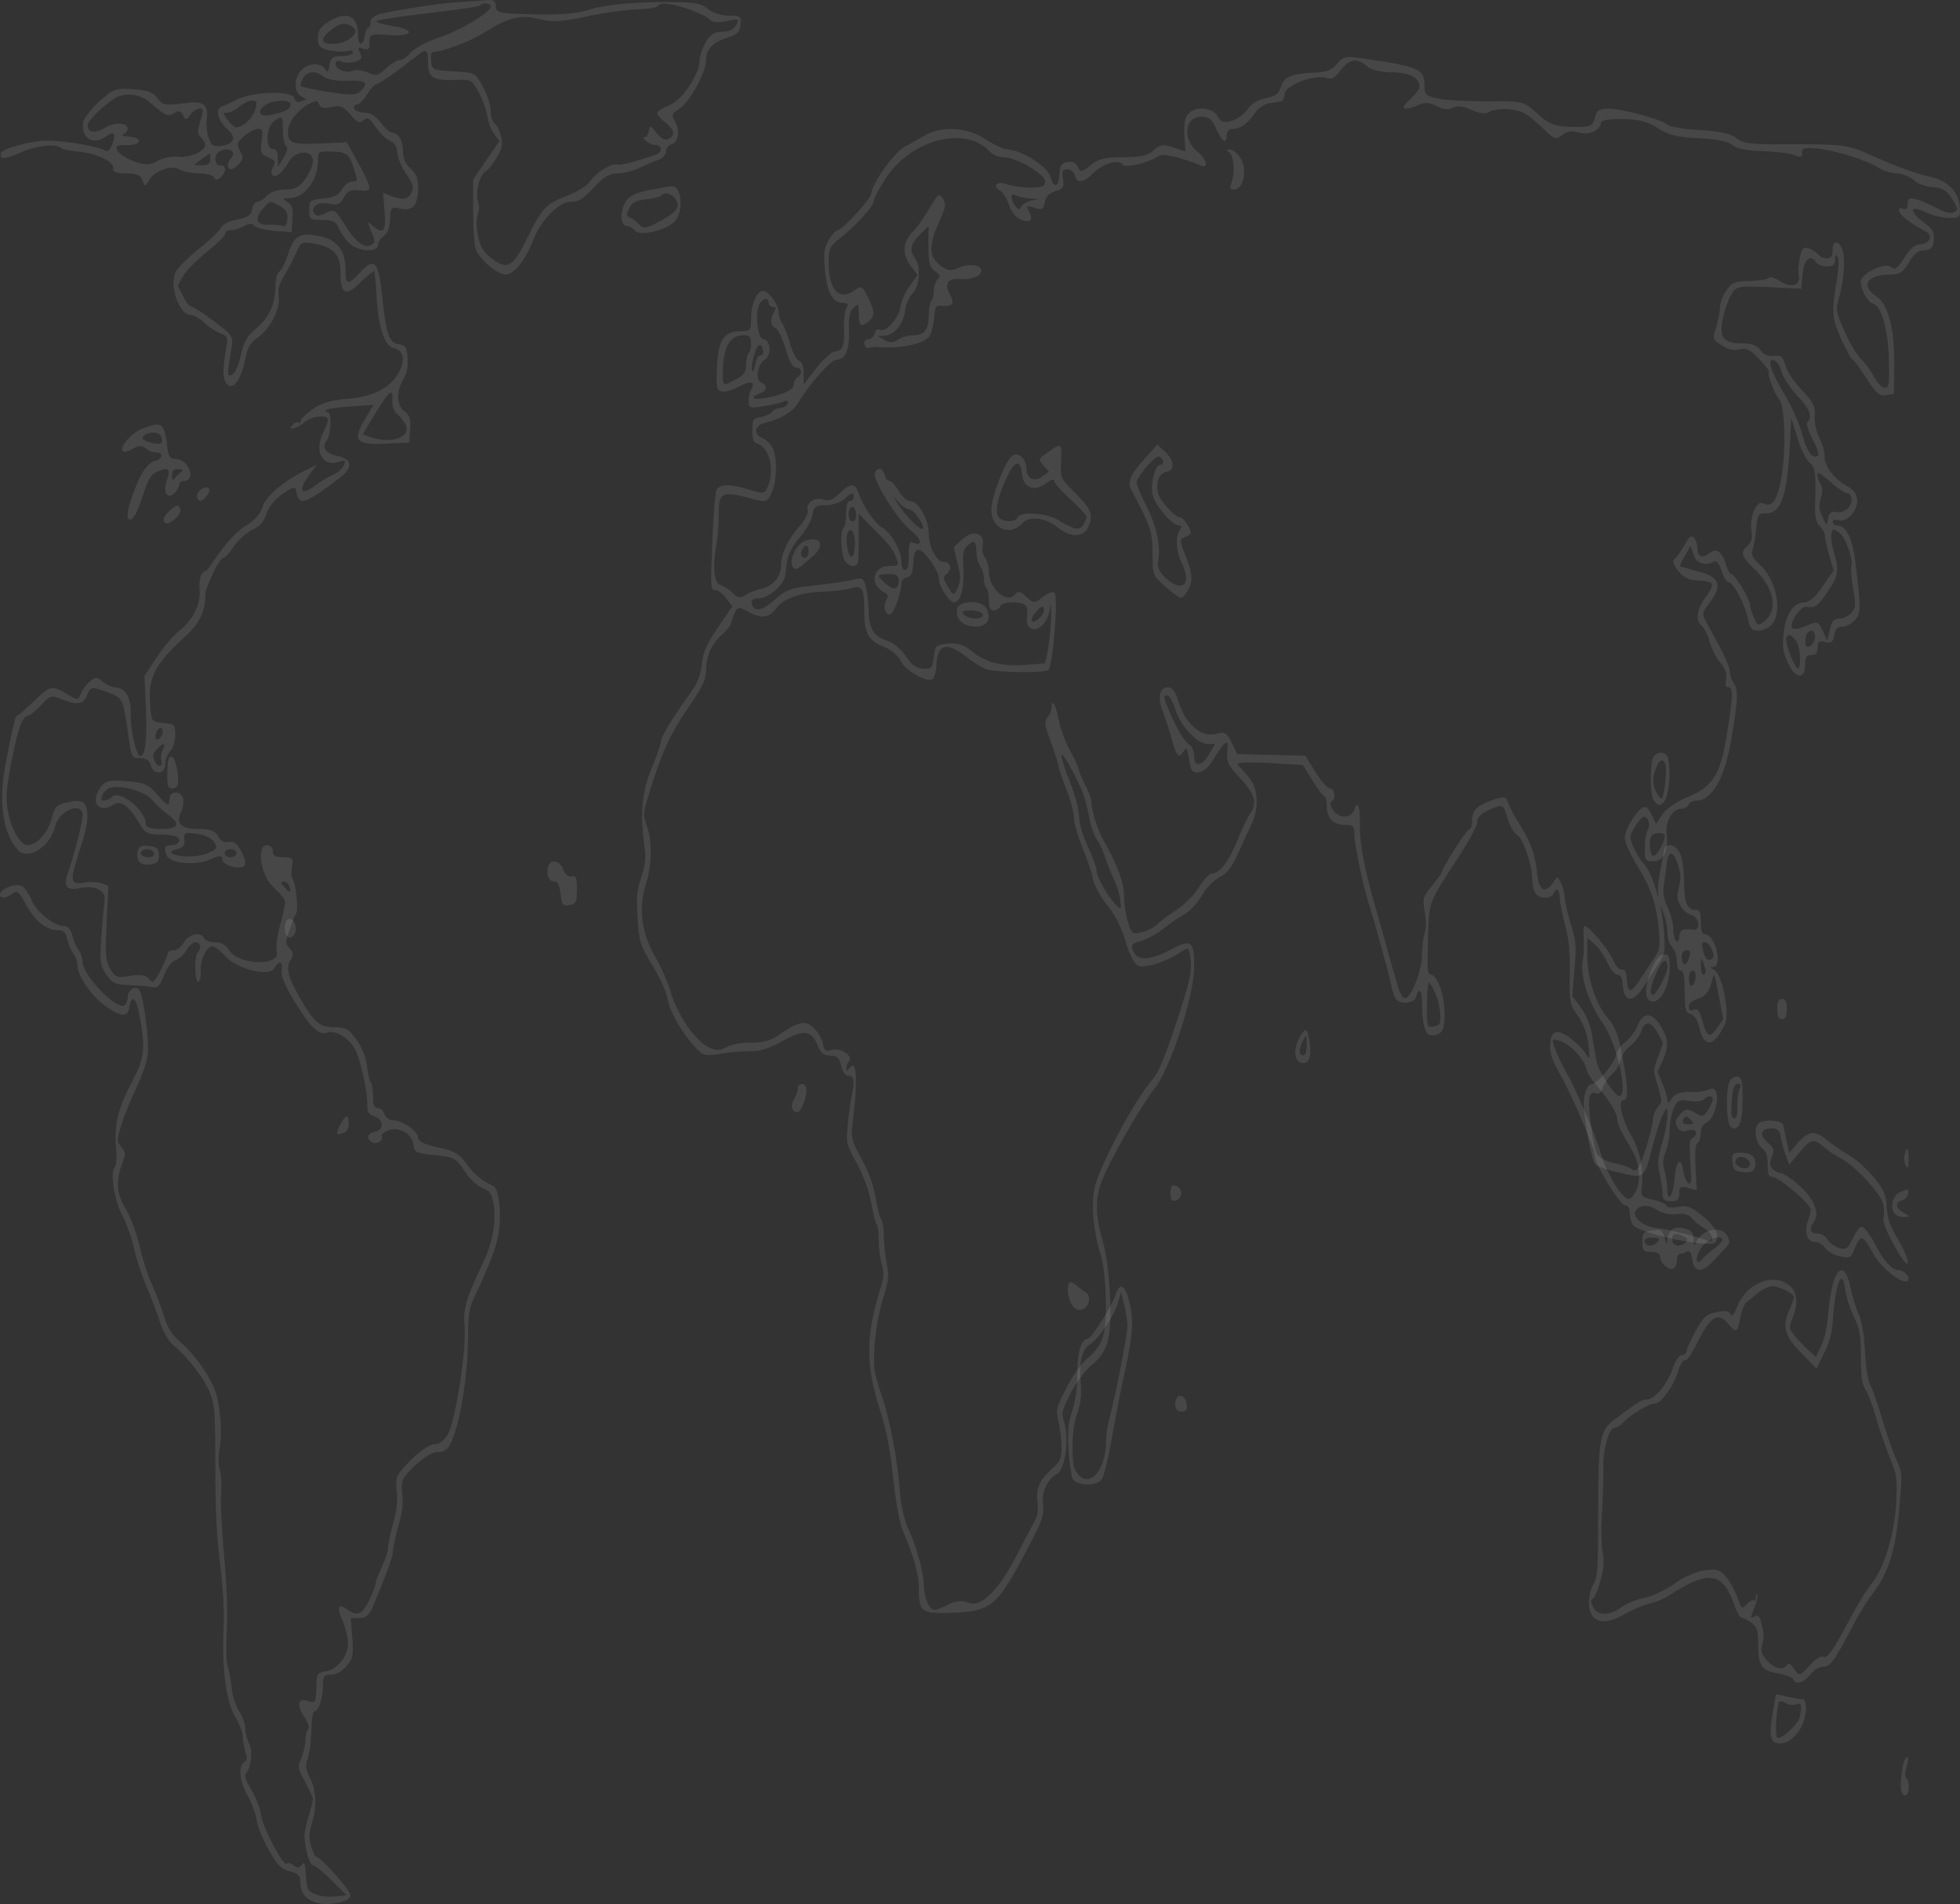 <svg width="916" height="890" viewBox="0 0 916 890" fill="none" xmlns="http://www.w3.org/2000/svg">
<rect x="0" y="0" width="916" height="890" fill="#333333" stroke="none"/>
<path d="M214.114 1.038C205.924 1.416 187.788 4.253 177.609 6.523C174.801 7.28 173.163 8.604 173.163 10.306C173.163 11.819 172.695 12.954 172.11 12.954C171.525 12.954 170.823 14.657 170.472 16.737C169.653 21.845 167.313 21.466 167.313 16.17C167.313 7.091 161.931 4.821 153.273 10.306C149.646 12.576 148.593 14.468 148.593 17.683C148.593 21.466 149.295 22.412 153.858 23.547C156.783 24.114 160.41 24.303 162.048 23.925C163.686 23.358 164.973 23.736 164.973 24.493C164.973 25.438 162.633 26.195 159.825 26.195C155.496 26.195 154.56 26.951 153.975 30.356C153.507 33.761 153.039 34.139 151.869 32.248C149.88 29.032 143.796 29.41 140.637 33.004C137.36 36.787 137.36 42.84 140.637 44.921L143.211 46.434L140.637 47.38C139.232 48.136 137.945 47.38 137.594 45.867C136.775 42.273 118.289 42.651 110.567 46.623C107.408 48.136 104.015 49.65 103.196 50.028C100.505 51.163 102.143 56.837 106.121 60.242C110.684 64.214 109.631 67.241 103.547 68.186C99.569 68.565 98.633 67.997 97.463 64.214C96.644 61.944 96.293 57.972 96.644 55.703C97.58 49.082 95.006 47.002 87.167 48.136C76.519 49.461 75.934 49.271 73.477 45.678C71.722 43.218 68.797 42.084 62.128 41.705C53.821 41.138 52.768 41.705 46.216 47.569C42.355 51.163 39.079 55.513 38.845 57.216C37.909 64.782 43.525 68.186 49.726 63.647C53.353 60.999 54.406 62.512 52.417 67.619C51.481 70.078 50.194 71.213 49.141 70.456C46.45 68.565 29.485 65.538 21.762 65.728C15.444 65.728 3.042 68.943 0.819 71.024C0.351 71.402 0.234 72.537 0.585 73.483C0.936 74.428 4.563 73.483 8.541 71.78C15.912 68.186 26.209 66.862 28.431 69.132C29.134 69.7 32.527 70.456 36.154 70.835C44.578 71.402 53.587 75.563 52.885 78.779C52.651 80.292 54.289 81.049 58.969 81.049C63.883 81.049 65.755 81.805 66.574 84.264C67.744 87.291 67.978 87.291 69.265 84.832C71.605 80.103 79.912 76.888 83.656 79.157C85.294 80.103 89.507 81.049 93.017 81.049C96.527 81.049 99.686 81.995 100.037 82.94C100.505 84.264 101.558 84.264 103.079 82.94C106.004 80.292 105.887 77.266 102.962 77.266C100.154 77.266 99.803 72.537 102.494 70.835C106.94 68.186 111.035 71.024 107.642 74.428C106.004 76.131 106.238 79.157 107.993 79.157C108.812 79.157 110.567 78.022 111.854 76.509C113.609 74.239 113.843 73.294 112.556 71.402C111.854 70.078 111.152 68.376 111.152 67.43C111.152 65.349 117.704 60.242 120.512 60.242C122.735 60.242 122.969 60.999 122.267 65.917C121.682 70.267 121.916 71.78 123.32 72.537C124.373 73.104 126.011 73.861 127.064 74.428C128.585 75.185 128.702 75.942 127.649 78.022C126.713 79.914 126.596 81.049 127.415 81.995C128.936 83.319 132.095 80.671 135.02 75.563C138.062 70.078 146.253 69.889 146.253 75.185C146.253 77.266 144.615 81.049 142.626 83.697C139.818 87.669 137.828 88.615 133.031 88.615C129.521 88.615 126.011 89.939 124.724 91.452C123.437 92.965 121.565 94.289 120.395 94.289C119.342 94.289 118.172 95.803 117.821 97.883C117.47 100.531 115.715 101.666 110.684 102.612C107.057 103.369 103.781 105.071 103.313 106.395C102.728 107.719 98.282 112.07 93.251 116.042C88.337 120.014 83.422 124.932 82.37 126.634C78.742 133.065 83.54 147.252 89.273 147.252C90.677 147.252 93.485 148.954 95.474 150.845C97.463 152.737 100.739 155.007 102.845 155.763C106.121 156.898 106.589 157.655 106.004 161.06C104.015 172.03 103.898 176.759 105.77 179.218C108.578 183.001 112.673 177.705 114.428 168.626C115.598 162.573 116.768 160.303 120.629 157.655C126.596 153.304 131.159 144.036 130.223 138.172C129.755 135.146 130.574 132.498 132.914 128.715C134.786 125.688 137.243 120.96 138.53 117.933C140.637 113.015 140.988 112.826 147.306 113.961C155.964 115.663 159.123 119.068 159.123 127.202C159.123 137.605 161.463 138.929 168.483 131.93C171.759 128.715 174.684 126.445 174.918 126.823C175.152 127.202 175.62 132.309 175.971 137.983C176.79 153.304 179.715 162.005 184.161 162.762C188.49 163.519 189.543 168.437 186.384 174.111C182.406 181.299 174.45 185.46 162.633 186.406C154.677 186.973 149.997 188.487 146.019 191.324C142.86 193.594 140.403 196.053 140.403 196.998C140.403 197.755 139.934 198.133 139.466 197.566C138.998 197.187 137.828 197.377 136.892 198.512C133.85 201.538 138.53 200.592 142.275 197.377C145.902 194.35 153.273 193.594 153.273 196.242C153.273 196.998 152.22 200.025 150.816 202.673C146.838 211.185 150.816 218.372 158.304 215.913C161.58 214.779 161.931 214.968 160.527 217.805C159.708 219.318 157.485 221.399 155.613 221.966C153.741 222.723 150.114 224.804 147.423 226.884C140.988 231.991 138.998 229.532 144.03 222.723L148.008 217.237L142.743 219.886C132.563 224.804 124.022 232.18 122.618 237.098C121.799 239.936 119.342 242.962 115.949 245.043C110.567 248.258 106.004 253.176 99.335 263.012C97.463 265.66 95.942 267.552 95.942 266.984C95.942 266.417 95.24 266.984 94.421 268.119C93.485 269.254 93.017 272.47 93.251 275.307C93.953 282.305 90.092 290.061 83.656 294.979C80.965 297.059 76.168 302.734 73.126 307.462L67.51 315.974L68.212 331.296C68.797 346.049 67.861 353.426 65.521 353.426C63.649 353.426 60.724 340.186 61.075 333.187C61.309 326.188 58.618 321.46 53.821 321.271C52.183 321.271 49.609 319.946 47.971 318.622C45.514 316.353 44.578 316.353 41.887 318.622C40.132 320.136 38.26 322.784 37.675 324.486C36.622 327.323 36.154 327.323 31.357 324.486C24.336 320.136 23.517 320.325 15.678 327.891C11.934 331.485 8.541 334.511 8.073 334.511C7.137 334.511 5.967 339.618 2.574 357.209C-0.819 374.989 1.404 390.121 8.541 397.498C13.338 402.227 23.634 395.607 25.741 386.339C27.495 378.772 38.611 374.233 38.611 381.231C38.611 384.069 34.399 400.525 31.474 408.847C29.602 414.522 31.357 416.414 37.441 415.089C40.483 414.333 44.461 414.711 46.216 415.846C48.907 417.548 49.258 418.683 48.673 423.034C48.322 425.871 47.62 433.248 47.269 439.49C46.567 450.082 46.801 451.217 49.726 455.568C52.417 459.54 54.055 460.297 60.607 460.486C64.936 460.675 69.733 461.053 71.371 461.431C73.477 461.999 74.764 460.864 76.636 455.946C77.923 452.352 80.263 449.326 82.135 448.758C83.891 448.002 86.231 445.921 87.284 444.03C88.337 441.949 90.209 440.436 91.496 440.436C93.719 440.436 94.304 443.273 92.432 445.164C90.677 446.867 90.911 459.918 92.783 458.783C93.485 458.405 94.07 455.946 93.836 453.676C93.485 448.758 96.527 442.327 99.335 442.327C100.271 442.327 102.962 444.408 105.419 447.056C110.801 453.109 126.128 456.703 128.234 452.541C130.223 448.569 132.446 449.326 131.627 453.487C131.159 455.946 132.797 459.918 137.711 468.241C144.966 480.157 149.295 484.319 153.039 482.616C156.432 481.292 162.984 485.075 165.792 490.182C168.483 494.911 171.993 511.178 171.642 517.042C171.525 519.69 172.344 521.014 174.918 521.771C179.364 523.095 179.598 528.202 175.269 528.958C171.759 529.715 170.94 531.985 173.748 533.876C175.971 535.2 179.247 533.309 178.428 531.039C178.077 530.282 179.598 528.958 181.938 528.202C187.086 526.689 192.819 530.282 193.287 535.39C193.638 538.605 194.808 539.173 203.233 539.929C212.125 540.875 213.061 541.253 216.922 547.117C219.145 550.711 223.006 554.305 225.346 555.25C228.973 556.574 229.909 557.898 230.728 563.195C232.015 570.761 230.26 580.597 225.931 589.865C217.39 608.023 216.454 611.428 217.156 620.318C217.975 631.289 212.827 664.391 209.2 670.633C207.796 673.091 205.339 674.983 203.584 674.983C200.308 674.983 194.574 679.333 188.49 686.143C185.097 690.115 184.746 691.25 185.448 696.924C185.916 701.464 185.448 706.004 183.693 712.057C182.406 716.975 181.353 722.082 181.353 723.595C181.353 725.108 180.066 729.08 178.428 732.485C176.79 735.89 175.503 739.483 175.503 740.24C175.503 740.997 174.216 744.591 172.461 748.184C169.302 754.805 166.962 755.75 162.048 752.157C157.953 749.13 157.251 751.211 160.176 757.831C161.58 761.047 162.633 765.586 162.633 768.234C162.633 774.287 157.602 780.34 152.103 781.286C148.71 781.664 148.008 782.61 147.891 786.582C147.774 796.04 147.54 796.418 144.03 795.094C139.349 793.392 138.413 796.985 142.158 802.471C144.03 805.308 144.732 807.578 143.913 808.334C143.328 808.902 142.743 811.172 142.743 813.252C142.743 815.333 141.924 819.116 140.871 821.575C138.998 826.115 139.115 826.493 142.626 832.924C144.615 836.707 146.253 840.301 146.253 840.868C146.253 841.625 145.2 845.597 144.03 849.759C142.041 856.379 141.924 858.459 143.094 864.512C143.913 868.484 145.2 871.7 146.019 871.7C146.955 871.7 150.816 874.916 154.794 878.699L161.931 885.886L156.549 886.454C153.507 886.832 149.412 886.265 147.189 885.319C143.796 883.995 143.328 882.86 142.977 876.618C142.626 870.943 142.275 869.998 140.988 871.7C139.818 873.213 138.764 873.213 137.126 871.889C135.839 870.754 134.552 870.565 134.084 871.133C132.797 873.213 122.735 854.298 122.033 848.434C121.682 845.408 119.576 840.112 117.47 836.518C115.13 832.924 114.077 829.709 114.779 829.141C117.353 826.493 118.289 818.359 116.417 814.955C115.481 813.252 114.662 810.037 114.662 807.956C114.662 805.875 113.375 802.282 111.737 799.823C110.099 797.364 108.578 792.446 108.227 788.663C107.759 784.88 106.94 780.34 106.355 778.449C105.653 776.368 105.536 769.748 106.004 762.371C106.472 754.048 106.004 741.942 104.717 727.189C103.664 714.894 102.962 701.842 103.313 698.249C103.664 694.655 103.43 689.737 102.845 687.467C102.026 684.63 101.909 680.847 102.728 676.496C103.43 672.146 103.43 666.471 102.611 659.851C101.675 651.907 100.388 648.313 95.942 641.125C93.017 636.396 87.986 630.343 84.71 627.695C80.497 624.101 78.391 620.886 76.636 615.211C75.349 610.861 72.892 604.43 71.137 600.647C69.382 597.053 66.808 589.108 65.404 583.056C64 577.003 61.075 569.058 58.969 565.465C54.523 558.277 53.938 552.602 56.98 544.28C58.852 539.173 58.852 538.794 56.746 536.146C54.523 533.498 54.523 533.309 56.512 526.499C57.565 522.716 60.607 515.15 63.298 509.476C65.872 503.99 68.446 496.992 68.914 493.776C70.084 487.156 66.925 463.701 64.702 462.188C62.479 460.864 59.671 463.134 59.671 466.16C59.671 467.673 58.969 469.376 58.15 469.943C54.406 472.213 38.611 455.757 38.611 449.704C38.611 448.002 37.792 445.354 36.739 444.03C35.686 442.705 34.399 439.679 33.814 437.22C33.112 434.383 31.825 432.87 29.953 432.87C25.39 432.87 16.965 426.249 14.742 420.764C13.689 417.927 11.583 414.9 10.179 414.144C7.605 412.63 0 415.468 0 418.116C0 420.197 3.159 420.007 5.967 417.548C7.956 416.035 8.892 416.792 12.051 422.656C16.263 430.411 21.528 434.761 26.91 434.761C29.602 434.761 30.772 435.896 31.474 439.112C32.059 441.571 33.346 444.597 34.399 445.921C35.452 447.245 36.271 449.893 36.271 451.596C36.271 456.324 43.057 465.971 49.609 470.511C56.746 475.429 59.671 475.618 60.49 470.7C61.543 464.458 63.766 466.349 65.287 475.05C67.978 489.615 67.51 494.533 62.362 504.369C55.225 517.988 53.47 524.797 54.172 535.39C54.64 540.875 54.406 544.847 53.587 545.604C51.364 547.873 53.47 561.303 57.097 567.923C58.969 571.517 61.543 578.516 62.596 583.434C63.766 588.541 66.457 596.674 68.563 601.592C70.669 606.321 73.477 613.887 74.764 618.049C76.168 622.399 78.859 627.128 81.082 628.83C87.869 634.505 95.708 644.719 98.165 651.15C100.388 656.824 100.622 660.607 100.622 685.575C100.622 705.625 101.324 718.677 102.845 730.783C104.249 742.321 104.834 752.346 104.483 761.047C103.664 780.151 105.653 795.472 109.982 802.66C111.971 805.876 113.492 810.037 113.492 811.928C113.492 813.631 114.077 816.846 114.662 818.927C115.715 821.764 115.481 822.899 114.077 823.656C111.269 825.547 111.971 832.924 115.715 839.355C117.587 842.571 119.459 847.678 119.927 850.704C120.278 853.542 122.852 859.973 125.543 864.701C129.404 871.511 131.51 873.781 135.488 874.726C139.701 875.861 140.403 876.618 140.403 880.401C140.403 887.4 147.189 891.183 156.549 889.669C161.463 888.913 163.803 887.589 163.803 885.886C163.803 883.617 149.88 867.917 147.774 867.917C147.189 867.917 146.253 865.647 145.434 862.999C144.264 859.027 144.381 856.946 145.668 852.596C148.125 845.03 147.891 837.085 144.966 831.222C142.743 826.682 142.626 825.358 143.913 821.575C144.732 819.116 145.434 813.252 145.551 808.524C145.668 803.038 146.253 799.823 147.072 799.823C148.944 799.823 150.933 793.581 150.933 787.717C150.933 783.367 151.401 782.799 154.911 782.799C157.134 782.799 160.176 781.097 162.048 778.638C164.973 775.044 165.207 773.72 164.622 765.397L163.92 756.318H167.898C170.706 756.318 172.461 754.994 173.748 752.157C180.417 736.457 183.693 727.567 183.693 724.73C183.693 723.027 184.863 717.92 186.15 713.381C187.905 707.517 188.49 702.977 188.022 698.627C187.437 693.141 187.788 691.628 190.479 688.602C195.51 682.927 201.361 678.766 204.286 678.766C209.083 678.766 210.721 676.496 213.646 665.904C216.805 654.366 218.794 637.531 218.794 622.399C218.794 615.022 219.496 610.861 221.251 607.267C228.388 592.135 231.43 584.38 232.717 577.948C234.589 569.058 233.419 556.007 230.728 554.494C224.527 551.467 221.485 548.819 217.975 543.901C214.816 539.362 212.359 538.038 204.754 536.335C198.436 535.011 195.393 533.498 195.393 531.796C195.393 528.769 188.022 523.662 183.693 523.662C181.821 523.662 180.183 522.338 179.715 520.825C179.364 519.312 177.96 517.988 176.673 517.988C174.918 517.988 174.333 516.664 174.333 512.502C174.333 509.287 173.865 506.449 173.28 505.882C172.695 505.314 171.876 501.91 171.525 498.316C171.057 494.155 169.185 489.615 166.611 486.021C163.218 481.103 161.58 480.157 156.666 480.157C149.295 480.157 147.072 478.266 140.051 466.349C134.435 456.324 133.499 452.352 136.073 448.191C137.243 446.299 137.009 445.354 135.371 443.273C133.265 440.814 133.265 440.436 135.371 434.383C136.541 430.978 137.945 427.573 138.413 427.006C139.583 425.682 138.179 412.441 136.775 410.928C136.19 410.361 136.073 407.902 136.424 405.254C137.126 401.092 136.892 400.714 132.329 400.714C128.819 400.714 127.532 399.957 127.532 397.877C127.532 394.472 122.969 394.094 122.267 397.309C120.98 402.984 123.671 410.928 128.117 415.089C130.691 417.359 132.914 420.007 133.148 421.142C133.382 422.277 132.446 427.006 131.042 431.924C129.638 436.653 128.936 442.327 129.287 444.219C129.872 447.056 129.17 448.002 125.777 449.137C119.459 451.028 109.397 448.38 106.94 444.03C105.653 441.76 103.43 440.436 100.505 440.436C98.048 440.436 95.708 439.49 95.357 438.544C94.07 435.329 88.22 436.464 85.996 440.436C84.826 442.516 82.603 444.219 81.082 444.219C79.678 444.219 78.391 444.786 78.391 445.543C78.391 446.489 76.87 450.082 74.998 453.676C72.073 459.351 71.371 459.729 69.733 457.648C68.329 455.757 65.872 455.379 60.958 456.135C54.874 457.27 53.938 456.892 51.598 453.109C49.375 448.948 49.141 447.434 49.843 431.356L50.662 414.144L47.503 412.82C45.748 412.252 42.004 412.063 39.079 412.63C33.112 413.576 32.644 411.874 36.154 400.903C40.483 387.284 41.185 384.258 40.717 379.718C40.249 374.422 38.026 373.476 30.889 375.179C26.442 376.124 25.506 377.259 24.102 382.745C22.347 389.365 17.199 395.039 12.87 395.039C9.477 395.039 5.148 387.473 3.627 378.772C2.574 372.72 2.925 369.126 5.382 355.885C8.307 340.564 10.53 334.511 13.221 334.511C14.04 334.511 16.731 332.241 19.188 329.593C23.283 325.054 23.985 324.864 28.666 326.756C36.154 329.782 39.079 329.404 40.717 324.864C42.355 320.703 43.057 320.703 52.534 324.486C57.214 326.378 57.799 327.891 59.905 343.023C61.426 354.183 61.426 354.372 65.521 354.372C68.329 354.372 69.85 355.507 70.435 357.588C71.722 362.505 77.221 362.127 77.221 357.209C77.221 355.129 78.274 352.48 79.561 351.156C80.965 349.643 81.901 346.617 81.901 343.59C81.901 338.862 81.55 338.483 76.402 337.916C70.786 337.348 70.786 337.348 70.201 329.782C69.031 316.542 72.19 310.489 87.635 296.492C93.134 291.385 95.942 285.521 95.942 278.333C95.942 274.361 102.494 260.742 104.483 260.742C105.068 260.742 107.408 258.283 109.514 255.068C111.737 252.041 115.598 248.637 118.172 247.502C121.331 246.178 123.32 243.908 124.49 240.125C125.66 236.72 128.351 233.504 132.095 230.856C137.828 227.073 137.945 227.073 138.647 230.667C139.818 236.531 143.094 235.396 159.123 223.101C164.856 218.751 164.505 214.589 158.187 213.265C152.103 211.941 150.114 209.293 152.688 205.888C154.794 203.051 155.145 192.648 153.039 192.648C152.337 192.648 151.986 192.27 152.337 191.702C152.688 191.135 157.836 190.378 163.803 190L174.567 189.243L170.706 195.674C164.622 205.888 166.26 207.969 179.832 207.402L191.298 206.834L191.649 200.781C192 195.674 191.532 194.161 189.075 192.27C185.331 189.621 185.097 182.812 188.49 177.327C190.128 174.678 190.713 171.652 190.479 167.491C190.128 162.195 189.66 161.438 186.267 160.87C181.821 160.114 180.534 156.709 178.545 137.983C176.907 122.284 175.035 120.203 168.6 127.012C162.399 133.633 161.463 133.444 161.463 125.688C161.463 116.987 157.368 111.88 149.178 110.367C140.169 108.476 137.36 110.178 134.669 118.69C133.382 122.662 131.51 126.445 130.457 127.012C129.404 127.769 128.702 130.606 128.702 134.011C128.702 142.144 125.66 148.576 119.576 153.683C115.364 157.087 113.96 159.736 112.439 166.356C111.269 171.463 109.631 174.868 108.344 175.246C106.004 176.003 106.004 176.57 108.344 161.627C109.046 157.277 108.227 156.331 100.154 150.278C95.24 146.495 90.443 143.469 89.624 143.469C88.688 143.469 86.816 141.199 85.528 138.362L83.072 133.444L85.645 128.904C87.167 126.256 92.198 121.338 96.878 117.555C101.441 113.961 105.302 110.178 105.302 109.232C105.302 108.286 106.589 107.53 108.11 107.53C109.748 107.53 112.439 106.584 114.194 105.638C116.066 104.503 117.821 104.314 118.64 105.449C119.342 106.395 123.671 107.53 128.117 107.908L136.307 108.476L136.658 102.234C137.009 97.316 136.541 95.803 134.318 94.478C131.861 92.776 131.978 92.587 135.488 92.587C142.392 92.398 148.476 84.264 148.593 75.374C148.593 70.835 148.944 70.645 154.794 70.835C162.165 71.024 163.218 71.78 165.558 79.346C167.313 84.643 167.313 84.832 164.622 84.832C163.101 84.832 160.878 86.534 159.708 88.615C158.304 91.263 155.847 92.398 151.05 92.776C144.966 93.344 144.498 93.722 144.498 98.072C144.498 102.423 144.849 102.801 150.582 102.801C155.613 102.801 157.017 103.558 158.538 107.152C159.591 109.421 161.931 112.637 163.803 114.15C168.015 117.744 176.673 117.933 176.673 114.528C176.673 113.204 177.843 111.313 179.364 110.367C181.119 109.043 182.055 106.584 182.289 102.612C182.64 96.748 182.757 96.559 187.203 97.505C192.936 98.829 195.393 95.803 195.393 87.858C195.393 83.319 194.574 81.238 191.883 78.779C189.543 76.698 188.373 74.05 188.373 71.024C188.373 65.917 186.384 62.134 183.576 62.134C182.406 62.134 179.949 60.053 178.077 57.405C175.737 54.379 173.163 52.676 170.472 52.676C168.132 52.676 165.909 51.73 165.558 50.785C165.207 49.65 165.675 48.893 166.728 48.893C167.781 48.893 169.887 46.812 171.525 44.164C173.163 41.516 175.035 39.435 175.737 39.435C177.024 39.435 185.565 33.383 194.457 26.384C199.372 22.412 200.074 22.79 200.074 30.167C200.074 36.409 202.765 37.733 213.412 37.355C219.847 36.977 220.666 37.544 223.708 43.029C225.463 46.245 227.218 51.163 227.686 54C228.154 57.027 229.558 60.81 230.962 62.701L233.419 65.917L227.218 74.996L221.134 83.886V99.207C221.134 108.476 221.719 115.474 222.655 117.177C224.995 122.095 232.717 128.336 236.344 128.336C240.205 128.336 245.704 121.527 249.331 111.88C252.725 102.99 261.383 94.289 266.648 94.289C270.86 94.289 272.147 93.344 279.752 85.399C282.209 82.751 285.485 81.049 288.527 81.049C291.101 81.049 295.898 79.914 299.057 78.401C302.216 76.888 306.194 75.185 308.066 74.618C309.822 73.861 311.226 72.159 311.226 70.835C311.226 69.321 312.396 67.808 313.8 67.43C317.076 66.673 317.895 60.999 315.438 56.648C313.683 53.622 313.917 53.243 317.544 50.785C322.224 47.947 329.946 33.761 329.946 28.465C329.946 23.169 332.988 19.764 339.774 17.683C344.571 16.17 345.858 14.846 346.092 11.441C346.443 7.658 345.975 7.28 340.476 7.28C337.083 7.28 332.871 5.956 330.765 4.064C327.606 1.227 323.862 0.849 306.077 1.038C292.973 1.227 281.975 2.551 276.242 4.253C270.158 6.334 261.734 7.091 249.565 6.712C233.419 6.334 231.664 5.956 231.664 2.929C231.664 0.47 230.728 -0.286 227.335 0.092C224.878 0.281 218.911 0.66 214.114 1.038ZM229.324 3.119C229.324 5.767 214.816 14.468 204.754 17.683C199.255 19.575 193.521 22.601 192 24.493C190.479 26.573 188.139 28.087 186.735 28.087C185.448 28.087 182.523 29.978 180.3 32.059C176.79 35.463 175.62 35.653 171.993 33.95C169.77 32.815 166.728 32.437 165.324 33.004C161.931 34.518 156.783 32.437 156.783 29.789C156.783 28.465 157.953 28.087 159.591 28.843C161.112 29.411 164.037 29.411 166.026 28.843C169.185 27.708 169.419 27.141 168.249 24.682C166.962 22.223 167.196 21.845 169.77 22.79C172.344 23.547 172.812 22.979 172.695 19.764C172.578 15.981 173.046 15.792 181.47 16.359C193.053 17.305 194.691 13.9 183.576 12.198C179.013 11.441 175.503 10.306 175.854 9.928C176.205 9.361 187.086 7.658 200.191 6.145C213.178 4.632 224.176 3.119 224.41 2.551C225.346 1.038 229.324 1.416 229.324 3.119ZM322.224 4.443C326.553 5.956 330.882 8.037 331.701 9.171C332.637 10.495 335.562 10.685 339.54 9.928C345.273 8.604 345.624 8.793 344.103 11.63C343.05 13.711 340.71 14.846 337.668 14.846C333.807 14.846 332.052 15.981 329.946 19.575C328.308 22.412 327.021 26.006 327.021 27.897C327.021 34.518 318.948 46.623 313.098 49.082C310.056 50.217 307.482 51.919 307.13 52.676C306.896 53.243 308.418 55.324 310.641 57.027C315.321 60.62 315.789 63.269 312.396 64.971C310.875 65.728 308.886 64.782 306.779 62.134C304.088 58.54 303.62 58.351 303.269 60.999C303.035 62.701 302.216 64.025 301.514 64.025C298.94 64.025 303.62 67.808 306.311 67.808C307.715 67.808 308.886 68.565 308.886 69.7C308.886 70.645 307.715 71.969 306.311 72.348C296.366 75.752 289.931 77.455 288.176 76.887C285.485 76.32 278.582 80.67 275.54 85.021C274.253 86.912 269.573 89.75 265.127 91.452C255.182 95.235 253.193 97.316 246.406 111.313C239.854 124.743 237.046 126.445 230.026 120.96C226.048 118.122 224.527 115.474 223.474 110.556C222.538 106.017 222.538 102.801 223.24 100.531C224.059 98.451 224.059 95.992 223.357 93.911C222.07 89.939 224.176 81.616 226.984 80.103C228.037 79.536 230.377 76.698 232.132 73.672C234.706 69.321 235.057 67.619 234.121 63.647C233.536 60.999 232.132 58.351 231.196 57.783C230.143 57.027 229.324 54.378 229.324 51.919C229.324 49.271 227.686 44.164 225.697 40.57C222.187 33.95 221.953 33.95 212.008 33.383C202.414 32.815 201.829 32.626 201.478 28.465C201.244 26.195 201.478 24.303 202.063 24.303C206.86 24.303 219.847 19.386 226.984 14.846C238.216 7.847 243.481 6.712 252.491 8.982C258.107 10.495 263.021 10.117 273.551 7.847C281.039 6.145 291.569 4.632 296.834 4.443C302.216 4.253 306.896 3.686 307.247 2.929C308.535 0.849 313.332 1.416 322.224 4.443ZM164.271 12.198C166.962 13.9 166.611 15.792 163.218 18.251C159.474 21.088 150.933 21.277 150.933 18.629C150.933 16.359 157.485 11.252 160.527 11.063C161.58 11.063 163.218 11.63 164.271 12.198ZM151.284 35.842C152.571 37.166 157.602 37.922 162.282 37.733C171.057 37.355 172.578 38.679 168.483 42.651C166.728 44.543 163.335 44.542 153.624 43.029C146.721 41.895 140.754 40.57 140.52 40.192C140.286 39.814 140.754 38.301 141.573 36.598C143.328 33.194 147.774 32.815 151.284 35.842ZM70.201 47.947C76.87 54 78.859 54.757 81.433 52.865C83.422 51.541 84.475 51.73 85.528 53.811C86.698 56.27 87.167 56.27 88.922 53.622C90.677 50.974 94.772 49.65 94.772 51.73C94.772 52.109 94.187 54.757 93.368 57.405C92.198 61.755 92.198 62.701 93.953 64.214C95.006 65.349 95.942 66.862 95.942 67.619C95.942 70.645 89.273 73.672 83.54 73.293C80.38 72.915 75.934 73.861 73.711 75.185C70.435 77.266 68.212 77.266 62.947 75.563C59.32 74.239 55.693 71.969 54.991 70.456C53.704 68.186 54.406 67.808 59.554 67.808C66.574 67.808 66.808 64.214 59.905 63.836C57.565 63.647 56.512 63.269 57.682 62.701C58.735 62.323 59.671 61.188 59.671 60.242C59.671 57.216 53.47 57.027 49.141 59.675C44.695 62.512 40.951 62.134 40.951 58.54C40.951 56.459 48.088 49.461 53.821 45.867C58.384 43.029 65.638 43.975 70.201 47.947ZM119.225 51.352C118.523 53.811 116.183 56.837 113.96 58.161C110.45 60.242 109.631 60.053 106.94 56.648C104.132 53.054 104.015 52.676 106.238 52.676C107.525 52.676 110.099 51.352 111.854 49.839C113.726 48.326 116.417 47.002 117.821 47.002C120.161 47.002 120.278 47.569 119.225 51.352ZM135.722 48.704C135.722 50.974 133.733 52.109 127.064 53.622C121.214 55.135 119.459 52.109 124.373 48.893C127.766 46.623 135.722 46.434 135.722 48.704ZM149.295 49.082C149.763 50.406 151.869 50.785 154.911 50.028C158.889 49.082 160.41 49.65 163.686 53.433C166.845 57.216 168.132 57.783 169.887 56.27C171.759 54.568 172.812 55.135 175.503 59.296C177.258 61.944 180.183 64.782 182.055 65.728C184.395 66.673 185.565 68.565 185.799 71.78C186.033 74.239 187.905 78.59 189.894 81.427C193.053 85.778 193.404 87.102 192.351 89.939C190.947 93.344 188.256 93.722 182.289 91.452L179.013 90.128L179.715 98.829C180.534 108.287 179.247 109.8 173.982 105.449C171.525 103.179 171.525 103.179 173.514 108.286C175.386 112.637 175.386 113.394 173.748 114.339C170.589 116.42 166.143 113.204 161.229 105.26C156.666 97.883 156.315 97.694 152.22 99.586C149.412 101.099 147.657 101.099 146.838 99.775C144.849 96.559 148.71 94.1 153.858 95.235C157.602 95.992 159.006 95.613 160.644 92.398C162.165 89.371 163.92 88.615 167.313 88.993C174.684 89.561 174.684 89.371 165.324 72.348L162.048 66.484L150.348 67.052C136.424 67.619 134.552 67.052 134.552 61.377C134.552 57.405 139.115 51.352 144.498 48.515C148.008 46.812 148.359 46.812 149.295 49.082ZM132.212 60.999C132.212 64.593 132.914 67.808 133.733 68.376C134.669 68.943 134.318 70.645 132.563 73.672L129.872 78.022V73.861C129.872 71.024 129.17 69.7 127.532 69.7C124.022 69.7 124.256 59.675 127.883 56.837C131.861 53.811 132.212 54 132.212 60.999ZM98.282 74.428C98.282 76.32 97.112 77.266 94.538 77.266L90.677 77.077L94.187 74.428C96.176 73.104 97.814 71.78 98.048 71.78C98.165 71.591 98.282 72.915 98.282 74.428ZM130.925 96.37C133.85 98.072 134.552 99.396 134.318 102.612C134.084 105.071 133.265 106.206 132.212 105.638C131.276 105.26 128.234 104.882 125.543 105.071C119.81 105.449 118.757 102.044 123.086 97.316C126.245 93.722 126.128 93.722 130.925 96.37ZM183.342 187.352C183.225 190 184.044 192.27 185.916 193.783C187.437 195.107 189.192 197.566 189.777 199.079C191.766 204.753 181.938 207.591 172.812 204.186L169.536 203.051L175.503 193.026C182.172 182.245 183.81 181.11 183.342 187.352ZM76.051 341.888C76.051 344.158 73.711 346.617 72.892 345.293C72.073 343.969 73.594 340.186 74.998 340.186C75.583 340.186 76.051 340.942 76.051 341.888ZM76.051 350.589C75.349 352.102 74.998 354.183 75.349 355.129C76.636 358.344 74.062 359.101 72.424 356.074C71.137 353.426 71.254 352.67 73.126 350.4C76.051 346.995 77.923 346.995 76.051 350.589ZM135.137 414.144C136.424 417.359 135.371 417.548 132.914 414.711C130.925 412.441 130.925 412.063 132.446 412.063C133.499 412.063 134.786 413.009 135.137 414.144Z" fill="white" fill-opacity="0.1"/>
<path d="M624.791 29.978C622.568 32.626 619.994 33.761 614.26 33.95C603.613 34.328 599.869 36.031 598.582 40.57C597.763 43.786 596.008 44.92 591.679 45.866C588.052 46.434 584.776 48.514 583.138 50.973C581.617 53.243 578.341 55.702 575.767 56.459C571.906 57.594 570.619 57.215 569.098 54.378C566.758 50.028 558.45 49.46 555.291 53.243C553.653 55.135 553.302 57.594 553.536 63.268L554.004 70.834L548.388 68.943C543.708 67.24 542.07 67.619 539.145 70.267C536.571 72.726 532.944 73.482 524.871 73.482C516.447 73.482 513.171 74.239 509.661 77.265C505.565 80.481 504.98 80.67 503.693 78.022C502.874 76.13 501.119 75.374 499.013 75.752C496.205 76.13 495.386 77.265 495.152 81.427C494.684 87.858 492.344 88.236 490.823 82.372C489.536 77.833 477.368 70.078 470.933 69.888C469.061 69.699 464.264 67.619 460.403 64.971C452.096 59.485 439.81 58.729 432.322 63.268C429.748 64.781 425.419 67.24 422.728 68.564C418.048 71.023 407.167 86.345 407.167 90.506C407.167 92.776 393.711 107.53 391.605 107.53C390.786 107.53 388.797 109.61 387.393 112.069C385.053 116.23 384.819 117.933 385.521 126.255C386.457 136.848 389.148 141.577 394.062 141.577C396.403 141.577 396.637 142.144 395.467 144.225C394.764 145.738 394.296 149.899 394.413 153.304C394.882 161.248 393.711 164.275 390.318 164.275C388.797 164.275 384.936 167.68 381.543 172.03L375.576 179.785V174.678C375.576 171.273 374.874 169.193 373.353 168.625C372.183 168.058 370.194 164.464 369.141 160.303C367.971 156.331 366.333 151.98 365.397 150.845C364.578 149.71 363.876 147.44 363.876 145.927C363.876 142.523 359.313 136.091 356.739 135.902C353.814 135.902 351.006 142.144 351.006 148.764C351.006 154.439 350.772 154.817 346.56 154.817C338.603 154.817 336.146 158.033 335.21 169.382C334.859 174.867 334.742 180.164 335.21 181.298C336.263 183.947 340.125 183.568 345.741 180.542C350.655 177.705 353.229 178.461 351.123 181.866C350.421 183.001 349.836 185.649 349.836 187.54C349.836 190.756 350.421 190.945 357.207 189.81C361.185 189.243 365.397 188.108 366.684 187.54C368.088 186.973 368.556 187.351 368.088 188.675C367.62 189.81 366.099 190.756 364.578 190.756C363.174 190.756 361.536 191.513 360.834 192.458C360.249 193.404 357.909 194.539 355.686 194.917C352.059 195.485 351.591 196.052 351.591 201.159C351.591 205.321 352.176 207.023 353.931 207.401C359.664 209.104 362.238 219.885 358.728 227.64C357.324 230.856 356.622 230.856 350.421 228.965C341.646 226.127 336.38 226.127 334.859 228.965C334.274 230.289 333.338 241.448 332.87 253.554C332.051 275.117 332.051 275.874 334.391 275.874C335.678 275.874 337.901 277.576 339.423 279.657L342.231 283.44L335.444 293.465C330.179 301.22 328.541 304.814 327.956 310.489C327.488 315.407 326.084 319.19 323.042 323.351C315.32 333.943 308.885 344.347 308.885 346.616C308.885 347.751 306.896 353.426 304.556 359.1C299.993 370.071 299.057 379.718 301.163 395.417C301.982 400.903 301.631 404.118 299.642 410.171C297.653 416.413 297.302 419.629 298.004 429.465C298.706 440.435 299.174 441.759 305.024 451.406C308.417 457.081 311.576 463.89 311.927 466.727C312.863 472.402 318.011 481.859 324.329 488.858C328.541 493.587 329.243 493.776 337.199 492.452C341.88 491.695 348.315 491.317 351.357 491.317C354.867 491.506 360.366 489.804 365.748 486.588C375.576 481.103 379.203 481.481 382.128 488.669C383.532 492.263 385.053 493.398 387.978 493.398C391.254 493.398 392.19 494.343 393.126 498.126C393.828 500.964 395.116 502.855 396.637 502.855C399.211 502.855 399.562 505.693 397.924 512.691C397.456 515.15 396.637 521.014 396.169 525.932C395.35 534.254 395.584 535.011 400.498 543.901C403.54 549.576 406.231 556.763 407.167 562.249C407.986 566.977 409.156 571.517 409.624 572.085C410.209 572.652 410.677 575.868 410.677 579.461C410.677 583.055 411.262 588.162 412.081 590.81C413.251 595.161 413.134 597.052 411.028 603.673C404.593 624.858 404.593 638.477 411.262 659.094C414.304 668.362 416.059 677.631 417.463 691.25C418.984 704.301 420.388 712.245 422.377 716.596C426.823 726.81 429.397 735.889 429.397 741.753C429.397 753.67 430.333 754.426 445.543 753.859C463.562 753.102 466.136 750.832 480.878 722.649C487.196 710.732 488.015 707.895 487.43 703.166C486.728 697.303 489.536 691.25 493.982 688.98C497.96 686.899 499.949 671.2 497.024 663.823C495.971 660.796 496.439 658.905 500.3 651.339C502.757 646.421 507.32 640.368 510.363 637.909C518.085 631.667 519.723 624.669 518.67 604.24C518.202 594.404 516.915 585.514 515.16 579.461C511.884 567.734 511.767 560.546 514.926 552.035C518.553 542.577 533.295 516.663 539.379 509.097C546.984 499.64 558.099 465.592 558.099 451.784C558.099 439.679 556.812 438.733 546.867 444.029C538.443 448.569 532.359 449.136 530.253 445.732C528.03 442.138 528.615 441.003 533.646 439.679C536.22 438.922 540.9 436.463 543.825 434.004C546.867 431.545 551.196 428.708 553.536 427.384C555.759 426.249 559.503 422.277 561.609 418.683C563.833 414.9 567.577 411.117 570.034 409.982C573.193 408.658 575.533 405.632 578.458 399.201C580.681 394.283 583.606 388.041 584.893 385.203C588.403 378.016 588.052 369.125 584.191 364.018C582.553 361.938 580.096 359.1 578.809 357.966C577.054 356.452 580.447 356.074 592.732 356.641L608.878 357.587L613.441 364.964C616.015 368.936 618.473 372.341 619.058 372.341C619.643 372.341 620.111 374.422 620.111 377.07C620.111 382.555 623.153 385.582 628.769 385.582C632.513 385.582 632.981 386.149 632.981 390.31C632.981 394.661 637.193 414.9 639.767 422.655C642.224 430.221 649.01 454.811 649.946 459.351C650.414 461.999 651.35 465.214 651.935 466.349C653.69 469.754 660.944 469.376 661.763 465.971C662.816 461.62 664.571 462.566 664.571 467.673C664.571 478.455 665.975 483.94 668.666 483.94C673.931 483.94 675.102 482.049 675.102 473.537C675.102 465.025 671.708 455.568 668.549 455.568C667.145 455.568 666.911 452.73 667.379 439.111C667.964 420.764 667.262 422.844 680.718 402.038C685.983 394.093 690.312 386.149 690.312 384.636C690.312 381.609 693.003 379.34 699.087 377.259C702.363 376.124 702.948 376.692 704.586 382.555C705.639 386.149 707.628 389.554 709.032 390.31C711.723 391.634 716.052 404.118 716.052 410.739C716.052 413.009 716.637 416.035 717.456 417.359C719.211 420.196 724.944 420.385 725.997 417.737C727.167 414.522 728.922 415.657 728.922 419.44C728.922 421.52 730.092 427.195 731.38 432.302C733.252 439.111 733.837 444.786 733.603 455.189C733.486 468.808 733.486 469.186 737.581 475.05C740.272 479.211 741.793 483.373 742.378 488.48C743.08 495.289 742.963 495.668 741.208 492.641C738.049 487.723 730.21 481.859 727.401 482.427C725.529 482.805 724.71 484.508 724.476 488.101C724.125 492.074 725.295 495.478 729.156 502.288C735.241 513.069 745.303 536.902 745.303 540.307C745.303 544.279 757.12 563.384 759.46 563.384C760.864 563.384 761.683 564.708 761.683 566.977C761.683 568.869 762.385 571.517 763.204 572.652C766.363 576.624 799.826 583.812 801.815 580.596C803.804 577.381 801.815 573.219 795.38 568.112C790.466 564.14 788.126 563.194 784.264 564.14C781.573 564.708 779.116 564.518 778.765 563.573C778.414 562.627 775.489 561.492 772.447 560.735C767.065 559.601 766.714 559.222 767.299 554.872C768.235 546.738 766.48 538.037 762.385 530.85C757.822 522.905 755.95 514.204 758.758 514.204C761.098 514.204 760.981 508.719 758.173 493.587C756.184 483.184 755.014 480.157 751.153 475.618C745.537 468.808 741.793 457.27 741.793 446.488V438.355L745.186 441.381C747.058 442.894 749.749 446.677 751.153 449.893C752.557 452.919 754.663 455.568 755.833 455.568C757.354 455.568 758.173 457.081 758.407 460.675C758.992 468.619 763.438 468.808 768.001 461.431C769.99 458.216 773.149 453.487 775.021 450.65C778.063 446.11 778.297 444.975 777.712 435.896C777.01 423.79 772.33 408.091 768.235 403.74C766.597 402.038 764.374 398.444 763.321 395.796C761.449 391.256 761.449 390.878 764.023 386.527C765.544 383.879 767.416 381.799 768.235 381.799C770.458 381.799 771.511 385.582 769.99 388.041C769.288 389.175 768.703 392.958 768.703 396.363C768.703 402.227 768.937 402.605 772.798 402.605C777.478 402.605 779.818 397.687 778.882 389.743C778.18 383.879 781.69 378.016 785.785 378.016C787.306 378.016 788.828 377.07 789.179 376.124C789.53 374.989 791.285 374.233 793.04 374.233C800.177 374.043 806.144 363.451 809.069 345.86C812.228 327.134 812.462 322.405 810.356 319.568C809.303 318.055 808.484 315.785 808.484 314.082C808.484 312.569 806.378 307.273 803.804 302.544C801.23 297.815 798.188 292.141 797.135 290.249C795.38 286.845 795.497 286.277 799.124 281.549C805.091 273.604 803.687 269.632 793.859 267.173C789.296 265.849 785.434 264.903 785.2 264.714C784.849 264.714 785.902 262.444 787.423 259.796L790.115 255.067L791.519 259.418C792.806 263.39 796.784 264.714 801.347 262.444C802.4 262.066 803.687 263.957 804.623 266.795C805.559 269.821 806.963 272.091 807.782 272.091C810.005 272.091 815.27 281.927 816.791 288.736C817.844 293.843 818.663 294.789 821.822 294.789C823.811 294.789 826.736 293.465 828.14 291.763C833.288 285.899 830.012 270.578 822.29 263.768C819.131 260.931 818.312 259.418 819.014 257.148C819.599 255.446 820.418 250.906 820.769 246.934C821.354 240.503 821.822 239.935 825.332 239.935C832.352 239.935 835.16 231.991 836.447 208.725L837.149 195.485L840.074 204.942C841.712 210.239 844.286 215.156 845.691 216.291C848.382 218.183 848.733 221.209 848.265 236.531C848.148 241.827 848.733 244.097 850.488 245.988C851.892 247.312 852.945 249.393 852.945 250.717C852.945 252.041 853.881 256.202 854.934 259.796L856.923 266.606L851.775 274.172C848.265 279.279 845.574 281.549 843.117 281.549C838.085 281.738 834.458 287.223 833.522 296.302C832.937 302.355 833.288 305.003 835.511 309.732C838.904 317.298 843.584 317.866 843.584 310.867C843.584 307.084 844.169 306.138 846.51 306.138C848.616 306.138 849.435 305.192 849.435 302.733C849.435 299.896 850.137 299.329 853.062 300.085C855.87 300.842 856.689 300.085 857.274 296.87C857.742 294.032 858.795 292.898 861.018 292.898C862.773 292.898 865.347 291.574 866.868 289.871C869.793 286.466 869.793 285.332 867.102 262.633C865.815 251.852 862.773 245.61 858.678 245.61C857.508 245.61 856.455 244.853 856.455 243.907C856.455 243.151 857.742 242.773 859.263 243.151C863.124 244.475 868.389 238.611 867.921 233.504C867.687 230.856 866.166 228.775 863.007 227.073C857.391 224.236 852.243 217.237 852.711 213.265C852.828 211.752 851.892 207.969 850.371 204.942C848.733 201.538 847.914 197.565 848.148 194.161C848.382 189.81 847.563 188.108 842.18 182.433C838.67 178.839 835.277 173.732 834.458 170.895C833.288 166.734 832.352 165.977 829.076 166.356C826.502 166.734 824.162 165.788 822.758 163.707C821.237 161.438 818.546 160.492 814.217 160.492C805.442 160.492 803.336 157.844 805.091 149.143C805.91 145.549 807.548 140.442 808.952 137.983C811.292 133.822 811.877 133.632 826.619 134.2L841.829 134.956L842.414 128.336C843 121.338 846.159 118.5 848.616 122.472C849.318 123.607 851.658 124.553 853.764 124.553C856.572 124.553 857.625 123.797 857.625 121.338C857.625 119.257 857.976 118.689 858.795 120.013C859.497 121.148 859.38 124.553 858.678 129.282C855.87 146.684 855.987 148.386 860.55 158.6C862.89 163.707 865.23 168.058 865.815 168.058C866.283 168.058 869.208 172.03 872.25 176.759C876.813 183.757 878.334 185.271 881.376 184.703L885.12 184.136L885.237 170.895C885.471 153.493 882.546 142.523 876.93 138.55C869.325 133.443 872.601 128.336 883.482 128.336C887.811 128.336 889.332 127.39 892.14 122.662C894.48 118.689 896.586 116.987 899.277 116.987C901.969 116.987 903.139 116.041 903.607 113.393C904.309 108.664 903.49 107.151 898.341 103.368C892.023 98.639 892.842 95.802 899.511 99.018C902.554 100.531 907.585 101.855 910.627 101.855C916.009 101.855 916.243 101.666 915.892 96.748C915.424 89.749 910.276 84.453 902.437 82.751C894.831 81.048 886.173 77.833 872.25 71.591C863.943 67.808 860.316 67.43 839.021 67.43C819.131 67.619 814.685 67.24 811.526 64.592C808.952 62.512 803.921 61.377 794.561 60.809C787.306 60.431 780.286 59.296 779.116 58.161C776.191 55.702 757.939 50.784 751.387 50.784C747.643 50.784 746.239 51.73 745.654 54C744.484 59.107 743.548 59.674 733.837 59.296C726.114 58.918 723.891 57.972 718.392 53.054C711.957 47.19 711.84 47.19 694.992 47.38C685.632 47.38 675.219 46.812 671.942 46.056C666.56 44.92 665.741 44.164 665.741 40.381C665.741 32.058 663.752 31.113 634.151 26.951C628.886 26.195 627.131 26.762 624.791 29.978ZM638.831 30.923C640.586 32.626 645.149 33.761 650.531 33.761C658.838 33.95 663.401 36.22 663.401 40.57C663.401 41.516 661.412 44.164 658.955 46.434C655.679 49.649 655.211 50.595 656.966 50.784C658.253 50.784 661.061 50.028 663.284 48.893C665.975 47.758 668.432 47.947 671.474 49.649C674.283 51.163 676.857 51.352 678.846 50.406C680.952 49.271 683.877 49.649 687.621 51.352C690.897 52.865 694.173 53.432 695.577 52.487C699.555 50.028 709.734 50.595 713.829 53.811C716.052 55.324 719.913 58.729 722.37 61.188C726.465 65.16 727.401 65.349 730.092 63.079C732.082 61.377 734.656 60.998 737.932 61.944C742.612 63.457 748.228 60.809 748.228 57.026C748.228 56.27 752.791 55.513 758.29 55.702C765.778 55.702 769.99 56.837 774.67 59.864C779.584 63.079 783.913 64.214 793.859 64.592C801.932 64.971 807.782 66.106 809.654 67.808C811.526 69.51 816.791 70.456 823.694 70.645C829.778 70.834 836.564 71.591 838.67 72.537C841.712 73.671 842.414 73.482 842.18 71.402C841.946 69.321 843.234 68.943 848.265 69.321C856.338 69.888 872.016 74.617 877.866 78.4C880.206 79.913 884.067 81.048 886.407 81.048C888.63 81.048 892.14 82.372 894.246 84.075C896.235 85.966 900.448 87.48 903.607 87.48C907.936 87.858 909.808 88.993 912.265 92.965C915.19 97.504 915.19 98.072 913.201 99.207C912.031 99.963 908.638 99.207 905.713 97.504C902.788 95.991 898.341 93.911 896.001 93.343C892.257 92.208 891.555 92.587 891.555 95.235C891.555 97.504 890.853 98.261 889.332 97.504C887.928 96.937 887.226 97.504 887.577 98.829C888.045 100.72 893.31 104.692 900.096 108.286C903.49 109.989 901.735 114.15 897.639 114.15C895.065 114.15 892.842 116.041 890.034 120.392C886.641 125.688 885.588 126.445 883.716 124.742C881.376 122.851 872.484 126.445 870.027 130.228C868.389 132.687 872.367 141.198 875.409 141.955C879.387 142.901 882.663 155.006 882.78 169.382C883.014 179.974 882.78 181.298 880.791 181.298C879.504 181.298 877.281 178.839 875.76 176.002C874.239 173.165 871.665 169.571 869.91 168.058C868.155 166.545 864.645 160.681 862.188 155.196C857.976 145.738 857.859 144.603 859.263 139.874C861.603 132.308 862.539 121.338 861.135 116.987C859.497 112.069 856.455 112.069 856.455 116.987C856.455 119.635 855.636 120.77 853.764 120.77C852.243 120.77 850.605 120.013 849.903 119.068C849.318 118.311 847.446 116.987 845.574 116.23C842.883 115.285 842.18 115.663 841.244 120.013C840.542 122.851 840.308 126.634 840.659 128.525C841.712 133.443 837.032 134.956 831.767 131.363C829.427 129.849 827.087 129.093 826.736 129.849C826.268 130.606 822.173 131.173 817.727 131.363C810.941 131.363 809.186 132.119 806.729 135.902C805.091 138.361 803.804 141.955 803.804 143.847C803.804 145.927 802.985 149.899 802.049 152.926C800.294 158.6 800.294 158.6 804.623 161.438C807.431 163.329 810.473 164.086 812.93 163.329C816.089 162.383 817.844 163.329 822.173 167.869C825.215 171.084 827.204 173.732 826.736 173.732C825.449 173.732 829.427 184.703 831.416 186.595C834.224 189.054 834.809 211.563 832.352 224.236C830.363 234.45 828.023 237.476 823.811 235.206C820.886 233.693 817.493 242.016 818.546 248.258C819.014 251.663 818.663 253.365 816.791 255.067C813.164 258.094 813.749 259.985 819.599 265.66C828.959 274.361 831.182 284.764 824.981 290.06C821.705 292.708 821.354 292.708 819.716 288.736C818.663 286.466 817.844 283.629 817.844 282.683C817.844 280.035 810.707 268.308 809.069 268.308C808.484 268.308 807.314 266.416 806.729 264.147C804.857 257.715 802.049 255.824 798.773 258.661C795.614 261.309 793.274 260.174 793.274 256.202C793.274 254.689 792.572 252.608 791.753 251.474C790.466 249.96 789.413 250.717 787.189 254.878C785.434 257.905 783.445 260.742 782.509 261.309C781.456 262.255 781.924 263.768 784.264 266.795C786.604 269.821 789.179 271.145 793.391 271.334C796.55 271.334 799.475 272.091 800.06 272.848C800.528 273.604 799.124 276.631 797.018 279.279C792.806 284.953 792.221 289.871 795.497 292.708C796.667 293.843 798.305 297.059 799.007 300.085C799.826 303.112 802.049 307.462 803.921 309.732C806.495 312.758 807.197 315.028 806.729 317.676C806.144 320.324 806.495 321.27 807.899 321.27C810.122 321.27 809.888 326.756 806.612 345.86C803.804 362.316 800.06 367.801 789.179 372.341C783.445 374.8 778.765 377.826 776.893 380.664L773.968 385.203L771.862 380.853C770.575 377.826 769.171 376.692 767.767 377.448C764.491 379.34 759.343 387.851 759.343 391.634C759.343 393.526 761.8 399.201 764.842 404.118C771.511 414.711 774.319 423.034 775.255 434.95C775.84 442.516 775.606 444.218 773.5 447.245C772.096 449.326 769.171 453.676 767.065 456.892C762.385 464.458 760.747 464.647 760.279 457.837C760.045 454.243 759.343 452.919 757.939 453.298C756.886 453.487 755.014 451.595 753.961 448.947C752.089 444.218 742.612 432.869 740.623 432.869C740.038 432.869 739.804 435.139 740.155 437.976C740.389 441.003 740.272 445.732 739.687 448.947C738.4 456.513 742.261 468.43 749.047 478.266C755.716 487.723 761.215 512.313 756.769 512.313C754.663 512.313 746.824 500.396 746.122 496.046C745.771 494.154 744.835 488.858 744.133 484.508C743.314 479.211 741.559 474.672 738.868 471.078L734.773 465.592L735.826 453.298C736.762 441.949 736.645 440.057 734.071 431.734C732.55 426.817 731.263 421.331 731.263 419.629C731.263 417.926 730.561 414.9 729.624 413.009C727.986 409.415 727.869 409.415 725.646 412.819C722.136 417.926 719.094 416.035 718.392 408.28C717.456 399.39 715.35 393.526 710.319 385.582C707.979 381.988 705.522 377.448 704.937 375.367C703.767 372.152 703.182 371.963 697.332 374.043C690.195 376.502 687.972 378.772 687.972 383.879C687.972 385.96 687.387 387.473 686.802 387.473C685.632 387.473 674.634 404.497 673.814 407.712C673.58 408.469 671.357 411.495 669.017 414.333C664.922 419.25 664.805 420.007 665.858 426.249C666.677 430.6 666.56 434.004 665.741 436.463C665.156 438.544 664.571 442.894 664.571 446.299C664.571 453.676 659.189 467.295 656.498 466.538C654.626 465.971 654.041 464.268 649.01 446.11C647.489 440.435 644.447 429.654 642.341 422.466C637.427 405.253 635.321 393.715 635.555 385.014C635.672 376.881 634.502 373.854 632.864 378.583C631.343 382.744 625.61 382.744 622.919 378.583C621.632 376.502 621.398 375.178 622.334 374.611C624.44 373.476 623.855 368.558 621.632 368.558C620.462 368.558 617.419 365.153 614.845 360.992L610.048 353.237L594.136 352.858L578.224 352.48L575.65 347.184C573.31 342.455 572.491 341.888 568.396 343.023C561.727 344.914 554.238 338.672 551.079 328.836C549.207 322.973 548.037 321.27 545.697 321.27C541.953 321.27 540.9 326.188 543.357 332.43C544.41 335.078 546.399 340.942 547.569 345.292C549.909 353.804 550.962 354.75 553.185 351.156C554.589 348.886 554.589 348.886 556.344 358.155C557.28 363.262 563.248 361.559 566.992 355.128C568.864 351.913 571.204 348.508 572.257 347.751C573.778 346.427 574.012 346.995 573.544 351.345C573.193 356.074 573.895 357.587 579.628 363.829C586.414 371.017 587.701 375.557 584.308 380.096C583.372 381.42 580.681 386.906 578.458 392.391C574.129 402.984 570.151 408.28 566.407 408.28C565.237 408.28 562.428 411.117 560.322 414.711C558.099 418.305 553.419 423.034 549.909 425.303C546.399 427.573 542.421 430.41 541.134 431.734C539.847 433.248 536.571 434.95 533.88 435.707C529.317 436.842 528.849 436.652 527.211 431.167C526.158 428.141 525.339 422.655 525.339 419.061C525.339 412.819 522.414 404.686 516.096 393.526C513.171 388.419 510.129 379.15 510.129 375.367C510.129 373.854 508.842 370.071 507.203 367.045C505.565 363.829 504.278 360.803 504.278 360.046C504.278 359.29 502.523 355.317 500.3 351.345C498.077 347.373 495.62 340.753 494.801 336.591C493.514 329.404 491.408 325.999 491.408 330.917C491.408 332.241 490.589 334.133 489.536 335.267C487.898 337.348 488.132 338.672 491.291 347.373C493.28 352.858 494.918 357.966 494.918 358.722C494.918 359.668 496.556 364.208 498.428 369.125C500.417 374.043 501.938 380.096 501.938 382.555C501.938 385.014 503.81 391.256 506.033 396.552C508.257 401.849 510.363 408.28 510.831 410.928C511.182 413.576 514.107 418.872 517.266 422.844C521.127 427.573 524.052 433.248 525.924 439.679C527.445 444.975 529.902 450.082 531.306 451.028C533.997 453.109 544.644 449.893 551.898 444.975C555.642 442.516 555.642 442.516 556.461 448.947C557.046 454.433 556.11 458.594 549.792 477.887C544.878 493.019 541.251 501.72 538.794 504.368C530.37 513.826 513.288 545.982 511.416 555.818C509.895 563.951 511.182 576.624 514.458 586.838C515.628 590.432 516.564 598.377 516.798 607.077C517.266 623.534 515.511 628.83 508.023 635.072C505.565 637.152 501.353 643.016 498.545 648.502C493.631 657.959 493.397 658.716 494.684 664.39C495.503 667.795 496.088 673.28 496.088 676.685C496.088 681.603 495.386 683.305 492.344 685.953C485.909 691.628 484.037 695.6 484.856 701.842C485.324 706.003 484.973 708.652 483.218 711.678C482.048 713.759 478.07 721.325 474.56 728.134C466.37 743.834 458.18 751.589 452.564 749.13C449.872 747.995 447.064 748.184 443.437 749.887C440.512 751.4 437.587 752.535 436.768 752.535C434.311 752.535 431.737 746.671 431.737 740.996C431.737 734.944 428.344 722.838 424.132 713.759C422.611 710.354 421.09 703.734 420.622 697.681C419.335 681.414 415.942 663.634 411.847 651.528C408.454 641.692 408.103 639.422 408.688 629.586C409.039 623.155 410.56 614.076 412.432 607.834C415.357 598.377 415.591 596.485 414.304 590.054C413.602 586.082 413.017 580.218 413.017 577.002C413.017 573.787 412.432 570.571 411.847 570.004C411.145 569.436 410.092 564.897 409.273 560.168C408.454 554.683 406.114 548.062 402.838 542.01C398.275 533.876 397.69 531.795 398.275 526.688C400.966 505.125 400.498 494.722 397.222 499.072C396.052 500.585 395.467 500.775 395.467 499.451C395.467 498.316 396.052 496.802 396.754 496.046C399.094 493.776 392.892 489.615 388.914 490.75C385.872 491.695 385.17 491.128 384.585 487.912C384.351 485.832 382.362 482.427 380.256 480.535C376.278 476.563 373.236 477.32 362.589 484.697C360.015 486.399 355.218 487.534 350.655 487.345C346.443 487.345 341.412 488.291 339.54 489.426C334.508 492.83 328.19 489.426 321.287 479.779C318.245 475.428 314.735 468.43 313.565 464.079C312.395 459.729 309.119 452.163 306.194 447.245C299.759 436.085 298.238 424.358 301.982 412.819C304.673 403.929 304.907 393.337 302.333 386.149C300.461 381.042 300.461 380.285 302.918 372.341C308.768 352.669 312.98 343.59 321.17 331.484C327.371 322.594 329.945 317.676 329.945 314.461C329.945 307.084 332.168 301.599 336.965 297.059C339.54 294.789 341.646 292.141 341.646 291.384C341.646 290.628 342.465 288.547 343.284 286.656C344.805 283.44 345.273 283.44 350.421 286.277C356.037 289.304 359.547 288.736 362.706 284.386C366.099 279.846 373.821 277.009 383.766 276.631C389.265 276.441 395.584 275.685 397.924 274.928C403.072 273.415 404.008 275.117 403.891 286.088C403.891 295.924 405.997 299.707 413.134 302.355C416.41 303.679 419.569 306.327 420.622 308.408C422.728 313.515 434.077 319.757 436.066 317.109C436.885 315.974 437.587 313.515 437.587 311.813C437.587 301.22 442.267 299.518 451.393 306.895C454.436 309.354 458.648 312.002 460.754 312.758C465.551 314.461 488.366 314.65 490.004 313.137C492.11 310.867 494.684 278.9 492.812 277.009C492.11 276.441 489.653 277.198 487.313 279.09C483.335 282.116 482.984 282.116 479.591 278.9C476.783 276.252 475.73 276.063 474.443 277.766C470.816 282.683 462.158 275.117 462.158 267.362C462.158 264.903 461.339 262.066 460.403 260.742C459.35 259.418 458.882 256.959 459.233 255.067C460.403 249.393 455.255 247.501 450.223 251.663C447.766 253.743 445.777 255.635 445.777 256.013C445.777 256.202 446.596 259.607 447.532 263.39C448.936 268.875 449.053 270.956 447.883 273.982C446.011 278.711 445.543 278.711 442.735 273.793C440.629 270.01 440.629 269.821 442.618 268.119C445.075 265.849 444.139 262.633 440.98 262.633C437.704 262.633 434.077 255.824 434.077 249.582C434.077 242.962 429.28 234.261 425.536 234.261C424.015 234.261 421.558 232.18 420.037 229.532C418.516 226.884 416.527 224.803 415.708 224.803C414.772 224.803 413.836 223.479 413.485 221.966C412.666 218.561 409.975 218.183 408.805 221.209C407.752 224.236 419.686 243.34 425.536 247.88C430.567 251.663 431.503 255.635 427.057 253.743C425.068 252.798 424.717 253.743 424.717 259.607C424.717 264.336 424.249 266.416 422.962 266.416C421.909 266.416 421.207 264.714 421.207 262.066C421.207 257.337 416.176 248.636 412.432 246.745C409.39 245.232 403.072 236.341 401.434 230.856C399.679 225.56 397.456 225.56 392.307 230.667C389.499 233.504 387.276 234.45 384.819 233.504C380.607 232.18 376.512 235.017 377.448 238.611C377.799 240.124 376.044 243.34 373.353 246.366C368.088 252.23 365.046 258.85 365.046 264.147C365.046 269.443 361.302 273.982 356.154 275.117C353.58 275.685 350.187 277.009 348.432 278.144C345.858 279.657 344.571 279.468 342.465 277.198C340.944 275.685 338.486 273.982 336.965 273.604C333.689 272.848 332.87 265.471 334.859 254.122C335.561 249.96 336.029 243.34 335.912 239.557C335.795 230.478 337.784 229.532 349.368 232.558C358.143 235.017 358.377 235.017 360.483 230.667C363.174 225.182 363.408 213.076 360.834 208.914C359.898 207.212 357.792 205.321 356.154 204.753C352.059 203.051 352.644 198.89 357.207 197.755C365.397 195.674 370.311 192.648 373.119 188.108C379.203 178.272 388.446 168.058 391.137 168.058C395.233 168.058 397.105 163.329 396.754 154.25C396.637 148.008 396.988 145.738 398.86 143.847C401.083 141.766 401.317 141.955 401.317 145.927C401.317 151.98 402.253 153.115 405.529 150.656C409.039 148.008 409.039 145.927 405.529 138.74C402.955 133.632 402.487 133.443 399.679 135.524C392.19 141.009 387.276 135.713 387.276 122.472C387.276 116.041 387.744 115.096 392.892 111.123C400.264 105.26 408.337 96.37 408.337 93.911C408.337 92.965 410.794 88.236 413.719 83.697C425.536 65.16 451.277 58.35 462.743 71.023C464.03 72.347 466.838 73.482 469.178 73.482C475.145 73.671 488.483 81.427 488.483 84.831C488.483 87.101 486.962 87.669 481.463 87.669C477.602 87.669 472.454 86.912 470.114 85.966C465.551 84.453 463.562 87.29 467.774 89.371C468.827 89.939 470.582 92.965 471.635 95.991C472.922 99.396 474.911 101.855 477.368 102.801C481.814 104.314 482.984 102.99 480.878 98.829C479.474 96.18 479.708 95.991 483.452 97.126C486.962 98.261 487.664 97.883 488.249 94.667C488.6 92.019 490.238 90.317 493.163 89.371C496.907 88.236 497.375 87.669 496.79 83.697C496.205 79.913 496.439 79.157 498.896 79.157C500.417 79.157 501.938 80.481 502.406 81.994C503.225 85.777 506.15 85.588 510.597 81.237C515.277 76.509 522.531 74.239 524.52 76.887C525.924 78.779 536.805 76.13 541.836 72.726C543.474 71.591 553.419 74.05 561.492 77.454C564.886 78.968 563.716 74.05 559.971 71.213C552.483 65.349 553.419 54.567 561.492 54.567C565.003 54.567 566.407 55.702 568.396 60.242C571.204 66.484 573.31 67.619 573.31 63.079C573.31 61.377 574.48 60.242 576.352 60.242C579.745 60.242 583.372 57.594 586.882 52.297C588.286 50.406 591.445 48.325 593.902 48.136C596.476 47.758 598.816 47.38 599.167 47.19C599.635 47.001 600.22 45.488 600.454 43.596C601.156 39.624 614.494 34.706 619.76 36.409C622.217 37.355 623.855 36.409 626.546 32.815C630.524 27.519 634.502 26.951 638.831 30.923ZM481.229 92.776C486.026 92.965 486.026 92.965 482.048 93.722C479.825 94.289 477.602 95.613 477.134 96.748C476.666 98.261 475.847 98.072 474.56 96.37C472.103 93.154 472.103 89.749 474.56 91.263C475.613 91.83 478.538 92.587 481.229 92.776ZM359.196 141.577C359.196 142.523 360.132 143.468 361.185 143.468C362.706 143.468 362.823 144.036 361.77 145.738C359.781 148.954 360.015 152.358 362.472 153.304C363.642 153.872 365.748 158.222 367.152 163.14C369.024 169.193 370.428 171.841 372.066 171.841C374.757 171.841 375.225 174.678 372.651 176.381C371.715 176.948 370.896 178.65 370.896 179.974C370.896 181.866 368.088 183.379 362.121 185.081C353.697 187.351 348.549 186.595 354.984 183.947C358.611 182.622 358.962 180.164 355.803 178.839C352.761 177.515 353.931 170.328 357.558 168.058C360.717 165.977 360.132 158.6 356.856 158.6C354.282 158.6 352.878 148.575 354.516 143.279C355.803 139.496 359.196 138.361 359.196 141.577ZM351.006 160.303C351.006 162.383 350.538 164.653 349.836 165.221C349.251 165.788 348.666 168.247 348.666 170.517C348.666 173.543 347.613 175.246 344.922 176.759C337.316 180.92 337.55 181.109 337.901 171.841C338.252 161.816 341.412 156.898 347.262 156.709C350.187 156.709 351.006 157.465 351.006 160.303ZM356.622 163.897C356.856 165.221 356.271 166.166 355.335 166.166C354.399 166.166 353.346 168.058 352.995 170.328C352.527 172.598 351.942 173.922 351.474 173.354C351.123 172.598 351.474 169.382 352.293 166.356C353.931 160.492 355.686 159.546 356.622 163.897ZM832.703 174.111C833.522 176.759 836.915 181.677 840.074 185.081C845.691 190.945 847.212 194.917 844.755 197.376C844.052 198.133 844.989 201.348 847.212 205.51C849.435 209.671 850.371 212.698 849.552 213.076C846.861 214.589 844.638 211.373 842.18 202.862C840.893 197.944 837.149 189.432 833.756 183.947C827.321 173.165 825.566 167.301 829.193 168.436C830.363 168.815 832.001 171.273 832.703 174.111ZM855.987 225.749C859.029 228.397 862.188 230.478 863.007 230.478C865.581 230.478 866.166 234.45 863.943 237.287C862.656 238.8 860.199 239.746 858.327 239.368C855.753 238.8 854.817 239.557 854.349 242.394C853.764 245.988 853.647 245.988 851.775 241.638C850.137 238.233 849.903 236.341 850.956 232.937C851.892 229.721 851.775 227.83 850.839 226.316C849.435 224.047 848.967 221.02 849.903 221.02C850.254 221.02 852.945 223.101 855.987 225.749ZM398.977 232.369C398.977 233.315 398.158 234.261 397.222 234.261C396.052 234.261 395.467 236.152 395.467 239.746C395.467 242.962 394.998 245.988 394.296 246.556C392.775 248.069 392.775 256.202 394.296 260.931C394.998 263.012 396.754 264.525 398.392 264.525C401.2 264.525 401.317 263.957 401.317 252.23V240.124L405.412 244.286C415.474 254.311 416.995 256.202 418.633 260.174C420.271 264.525 420.271 264.525 415.591 264.525C407.869 264.525 406.114 273.226 413.134 276.82C415.006 277.766 415.24 278.711 414.187 280.603C412.666 283.629 413.602 287.223 415.942 287.223C417.58 287.223 421.207 277.198 421.207 272.848C421.207 271.523 422.377 270.199 423.898 269.821C425.887 269.443 426.589 267.74 426.823 263.012C427.057 258.661 427.759 256.959 429.397 256.959C431.854 256.959 438.757 266.795 438.757 270.389C438.757 273.982 443.554 281.549 445.894 281.549C448.936 281.549 450.808 274.55 450.223 265.471C449.755 259.229 450.106 257.148 451.745 255.446C455.021 252.041 456.308 252.798 456.308 257.715C456.308 260.174 457.127 263.201 458.063 264.525C458.999 265.849 459.818 268.497 459.818 270.389C459.818 272.28 460.403 274.361 460.988 274.928C461.69 275.496 462.158 278.144 462.158 280.792C462.158 284.007 462.743 285.332 464.381 285.332C465.668 285.332 467.072 284.386 467.423 283.44C468.242 281.359 476.081 280.792 478.889 282.683C479.942 283.251 480.293 285.332 480.059 288.169C479.591 291.384 480.176 292.898 482.048 293.843C485.207 295.546 489.887 290.628 490.589 284.953C490.94 281.738 491.174 282.305 491.291 286.845C491.408 293.843 489.185 309.921 488.015 310.11C487.664 310.11 483.101 310.489 477.953 310.867C467.306 311.434 460.052 309.354 453.734 304.057C450.574 301.409 447.532 300.464 443.203 300.842C437.353 301.409 437.002 301.788 436.417 307.084C435.832 312.191 435.364 312.758 431.386 312.569C428.11 312.38 425.887 310.678 423.196 306.516C420.973 303.301 417.58 300.464 414.772 299.518C408.688 297.815 405.997 293.843 405.997 286.088C405.997 282.683 405.412 277.576 404.827 274.928C403.657 270.199 403.306 269.821 398.626 270.956C395.935 271.713 387.978 272.848 380.841 273.604C369.843 274.739 367.152 275.685 362.004 280.414C355.92 285.71 352.176 286.277 351.24 281.927C351.006 280.414 352.059 279.657 354.75 279.657C358.845 279.657 365.982 273.793 366.801 269.632C367.035 268.497 367.503 265.092 367.854 262.255C368.322 259.229 370.545 254.878 373.821 251.095C376.746 247.69 379.437 242.962 379.788 240.503C380.373 236.72 381.192 236.152 385.989 236.152C388.914 236.152 392.658 234.828 394.296 233.504C397.924 230.289 398.977 229.91 398.977 232.369ZM424.834 238.044C426.94 238.044 432.205 245.421 431.269 247.123C430.45 248.258 424.249 242.394 420.037 236.152C417.112 231.802 416.878 231.234 419.335 234.072C421.207 236.341 423.664 238.044 424.834 238.044ZM400.147 241.07C400.147 242.583 399.328 243.718 398.392 243.718C396.637 243.718 395.935 239.746 397.339 237.476C398.509 235.774 400.147 237.855 400.147 241.07ZM399.562 254.122C399.562 257.148 398.977 259.796 398.158 260.174C396.52 261.12 394.882 252.608 396.052 249.393C397.456 245.799 399.562 248.636 399.562 254.122ZM860.082 249.393C862.656 251.663 866.166 261.877 865.23 264.525C864.879 265.471 865.23 270.199 866.049 274.928C867.453 283.062 867.336 284.007 865.23 286.466C864.06 287.98 861.486 289.115 859.731 289.115C857.157 289.115 856.104 290.249 855.168 294.222L853.998 299.518L851.775 294.789C849.669 290.249 849.435 290.249 844.169 292.519C841.127 293.843 838.202 294.411 837.617 293.654C835.745 291.952 841.361 283.251 844.169 283.629C848.499 284.197 849.435 283.44 854.115 276.631C859.263 269.065 859.614 266.416 857.04 258.094C855.402 252.987 855.402 247.501 857.04 247.501C857.508 247.501 858.795 248.447 860.082 249.393ZM420.037 270.956C420.037 275.496 417.931 276.252 414.187 273.037C412.315 271.523 410.677 269.632 410.677 269.254C410.677 268.686 412.783 268.308 415.357 268.308C418.633 268.308 420.037 269.065 420.037 270.956ZM487.898 285.332C487.898 287.601 483.218 291.763 482.282 290.249C481.931 289.493 482.633 287.79 483.92 286.277C486.494 283.062 487.898 282.683 487.898 285.332ZM848.265 297.626C848.265 300.653 845.106 303.679 843.935 301.788C843.584 301.031 843.584 299.329 843.935 297.626C844.872 293.843 848.265 293.843 848.265 297.626ZM839.255 299.329C841.127 301.788 842.063 309.921 840.542 312.38C839.489 314.082 833.99 300.653 834.809 298.383C835.745 296.113 836.681 296.302 839.255 299.329ZM549.441 332.052C552.015 339.807 559.386 347.562 564.418 347.751H567.811L565.12 352.48C561.727 358.344 558.099 358.722 558.099 353.426C558.099 351.345 557.163 348.886 556.11 348.319C553.653 346.806 550.026 340.942 546.75 332.998C543.591 325.81 543.474 325.053 545.58 325.053C546.516 325.053 548.154 328.08 549.441 332.052ZM505.097 368.18C506.384 371.017 508.14 376.881 508.842 381.042C509.544 385.392 511.182 390.31 512.586 392.391C513.99 394.283 515.862 398.444 516.798 401.659C517.851 404.686 519.489 409.036 520.659 411.117C521.712 413.198 522.999 417.359 523.467 420.196C524.169 424.925 524.052 425.303 522.18 423.601C518.67 420.575 512.469 409.982 512.469 406.956C512.469 405.442 510.597 400.335 508.374 395.607C505.916 390.31 504.278 384.825 504.278 381.609C504.278 378.583 502.406 371.584 500.183 365.91C492.929 347.373 495.854 348.886 505.097 368.18ZM778.063 390.689C777.946 394.093 773.617 401.092 772.33 399.957C770.926 398.444 770.575 392.58 771.862 390.689C772.915 388.986 778.063 388.986 778.063 390.689ZM670.772 464.268C671.942 466.727 672.995 471.267 673.112 474.104C673.346 478.455 672.878 479.401 670.187 479.779C666.911 480.346 666.911 480.157 666.911 469.943C666.911 464.079 667.262 459.351 667.847 459.351C668.315 459.351 669.602 461.62 670.772 464.268ZM736.762 492.074C738.868 494.343 740.974 497.748 741.325 499.451C741.676 501.342 743.665 504.558 745.654 506.827C751.387 513.259 755.833 520.257 755.833 523.094C755.833 525.364 757.237 528.391 762.853 537.848C766.48 544.09 767.065 552.791 764.14 557.52C762.034 560.925 761.215 561.114 759.226 559.411C755.599 556.385 750.1 546.171 748.111 539.172C745.771 530.66 736.528 509.097 731.848 500.964C729.741 497.37 727.401 492.263 726.582 489.804C725.178 485.453 725.178 485.264 729.039 486.588C731.146 487.156 734.656 489.615 736.762 492.074ZM774.904 565.843C777.01 567.167 780.871 567.923 783.679 567.545C786.838 566.977 789.296 567.734 790.583 569.247C791.636 570.76 794.093 572.652 795.965 573.787C800.528 576.246 801.932 581.542 797.72 579.84C793.274 577.948 779.233 574.544 773.968 573.976C766.714 573.219 761.332 567.356 765.544 564.708C768.118 563.005 771.043 563.384 774.904 565.843Z" fill="white" fill-opacity="0.1"/>
<path d="M574.481 71.213C576.587 72.916 577.289 80.103 575.651 85.021C574.598 88.048 574.832 88.615 576.587 88.615C581.735 88.615 583.256 77.644 578.927 72.727C577.523 71.024 575.534 69.7 574.481 69.889C572.96 69.889 572.96 70.078 574.481 71.213Z" fill="white" fill-opacity="0.1"/>
<path d="M434.428 97.317C431.971 101.479 428.578 106.397 426.823 108.099C421.909 113.017 421.441 118.691 425.419 123.988L428.812 128.527L425.185 133.634C423.079 136.472 421.207 140.822 420.856 143.47C420.037 148.766 413.835 155.765 411.144 154.063C410.208 153.495 409.155 154.252 408.804 155.765C408.336 157.278 407.049 158.602 405.762 158.602C404.475 158.602 403.656 159.548 404.007 160.872C404.241 162.196 405.294 162.953 406.113 162.574C407.049 162.385 408.804 162.007 410.091 162.196C420.973 163.142 432.439 160.683 434.545 156.9C435.481 155.198 436.417 151.225 436.651 148.199C436.885 143.47 437.47 142.524 439.927 142.903C445.192 143.47 446.362 141.957 444.022 137.796C441.214 132.689 442.852 129.851 448.585 130.419C453.616 130.986 458.647 129.095 458.647 126.447C458.647 123.799 452.914 123.042 448.117 125.123C444.373 126.825 442.735 126.636 439.342 123.988C434.077 120.016 433.96 114.719 438.874 103.749C442.15 96.561 442.267 95.426 440.629 92.778C438.991 90.13 438.406 90.508 434.428 97.317ZM433.96 107.91C433.843 109.234 433.843 113.584 433.96 117.557C434.077 123.231 434.662 125.123 437.002 126.825C439.576 128.716 439.693 129.284 438.172 130.608C437.236 131.554 436.417 134.013 436.417 135.904C436.417 137.796 435.949 140.066 435.247 140.633C434.662 141.2 434.077 144.227 434.077 147.064C434.077 154.063 432.088 156.711 426.823 156.711C424.483 156.711 421.207 157.657 419.569 158.791C417.58 160.305 415.825 160.305 413.367 158.981L410.091 157.089L413.367 156.9C417.931 156.711 422.143 151.604 422.962 145.362C423.313 142.335 424.951 138.552 426.589 137.039C429.865 133.445 430.45 124.555 427.642 120.772C424.951 117.178 425.536 113.963 429.748 109.801C434.428 105.073 434.194 105.073 433.96 107.91Z" fill="white" fill-opacity="0.1"/>
<path d="M489.771 211.376C485.208 214.592 485.091 214.592 487.665 217.618L490.239 220.456L487.197 222.726C483.335 225.563 479.708 223.671 479.708 219.132C479.708 214.214 475.73 210.809 472.805 213.268C469.412 216.294 463.328 232.372 463.328 238.236C463.328 247.315 471.986 250.909 477.953 244.478C481.346 240.884 488.952 242.019 495.153 247.126C500.418 251.287 506.502 251.098 508.491 246.559C511.182 240.695 510.012 237.858 502.524 230.481C495.621 223.671 495.504 223.482 495.855 215.727C496.323 206.837 496.206 206.837 489.771 211.376ZM477.602 221.591C478.187 227.833 483.452 230.102 488.484 226.13C490.707 224.428 492.579 223.671 492.579 224.617C492.579 225.563 495.972 229.535 500.184 233.318C504.396 237.101 507.789 240.884 507.789 241.641C507.789 242.586 506.97 244.289 506.034 245.613C504.162 248.072 501.705 247.504 494.334 242.965C489.069 239.749 476.666 238.993 475.613 241.83C474.677 244.1 469.178 244.289 466.955 242.019C464.732 239.749 465.902 233.129 470.348 223.482C474.209 215.16 476.9 214.403 477.602 221.591Z" fill="white" fill-opacity="0.1"/>
<path d="M535.286 214.023C528.383 221.589 526.745 225.183 528.617 228.777C538.679 248.07 538.562 247.881 538.679 261.689C538.796 268.877 539.03 269.444 545.465 274.929C552.017 280.415 552.134 280.415 554.474 277.01C557.75 272.281 557.516 268.12 553.889 259.419C551.783 254.312 551.315 252.042 552.485 251.664C557.282 249.583 557.282 249.394 555.176 245.611C554.006 243.53 552.368 241.828 551.432 241.828C549.092 241.828 541.838 233.694 541.136 230.29C540.083 225.183 541.721 221.211 544.997 220.643C549.209 219.886 548.975 215.347 544.529 211.186L540.902 207.781L535.286 214.023ZM543.476 215.347C543.827 216.293 543.359 217.238 542.306 217.238C539.966 217.238 537.743 225.183 538.562 230.857C539.381 235.586 547.688 245.611 550.847 245.611C552.251 245.611 552.368 246.178 551.315 247.881C549.209 251.286 549.677 257.717 552.368 263.391C557.165 273.227 552.368 277.388 544.646 270.011C541.487 266.796 540.668 265.094 541.253 262.256C542.54 255.447 540.551 245.989 535.871 236.721C533.297 231.803 531.191 226.696 531.191 225.561C531.191 223.102 539.264 213.455 541.37 213.455C542.072 213.455 543.125 214.212 543.476 215.347Z" fill="white" fill-opacity="0.1"/>
<path d="M376.749 252.608C371.951 254.121 368.09 262.633 370.898 265.47C371.951 266.605 373.004 266.038 379.674 260.174C385.641 255.067 383.886 250.528 376.749 252.608ZM377.919 257.904C377.919 259.418 377.1 260.742 376.163 260.742C374.291 260.742 373.823 258.472 375.227 256.391C376.515 254.121 377.919 254.878 377.919 257.904Z" fill="white" fill-opacity="0.1"/>
<path d="M447.298 284.576C446.245 289.305 450.106 292.898 455.956 292.898C461.455 292.898 463.561 289.305 460.987 284.387C458.881 280.225 448.234 280.604 447.298 284.576ZM459.232 287.224C460.168 289.683 452.797 289.683 450.457 287.224C449.17 285.9 449.989 285.332 453.616 285.332C456.307 285.332 458.881 286.089 459.232 287.224Z" fill="white" fill-opacity="0.1"/>
<path d="M304.775 88.613C300.756 89.18 296.178 90.693 294.504 92.017C289.927 95.233 288.922 105.636 293.164 105.636C294.057 105.636 295.732 106.582 296.848 107.906C299.639 110.743 313.148 107.149 316.05 102.61C319.734 97.124 318.06 86.343 313.817 87.099C312.813 87.099 308.794 87.856 304.775 88.613ZM316.05 93.531C317.836 97.314 316.05 99.394 307.007 104.123C301.872 106.96 300.532 106.96 298.635 104.88C297.295 103.366 295.397 102.042 294.392 101.664C292.606 100.907 292.606 100.529 293.946 97.503C294.95 94.855 297.295 93.72 301.984 93.152C305.556 92.774 308.682 92.017 309.017 91.45C310.245 89.369 314.599 90.693 316.05 93.531Z" fill="white" fill-opacity="0.1"/>
<path d="M66.422 200.401C61.398 202.482 55.928 208.724 57.268 210.804C57.714 211.561 59.835 211.183 61.956 209.859C64.748 208.156 66.422 208.156 67.985 209.48C69.213 210.615 71.446 211.561 73.121 211.561C74.795 211.561 75.8 212.318 75.353 213.453C75.018 214.398 73.79 215.344 72.674 215.344C71.558 215.344 69.325 217.046 67.65 219.316C64.078 224.045 58.719 239.177 59.724 241.825C60.952 245.23 63.966 240.69 66.98 231.044C69.325 223.667 70.553 221.586 74.014 220.262C78.926 218.181 79.93 219.316 77.921 224.612C76.023 229.909 78.033 233.692 81.382 230.665C82.722 229.341 83.726 227.639 83.726 226.693C83.726 225.558 84.731 224.802 85.847 224.802C91.876 224.802 88.415 214.777 82.386 214.587C79.261 214.398 78.702 213.642 78.144 208.535C76.805 197.564 75.688 196.807 66.422 200.401ZM75.353 204.184C76.581 207.4 75.242 208.156 70.218 206.832C66.98 205.886 65.975 204.941 67.092 203.806C69.213 201.536 74.46 201.725 75.353 204.184ZM84.843 220.451C83.95 221.019 82.498 222.343 81.828 223.478C80.824 224.802 80.377 224.423 80.377 222.153C80.377 220.073 81.27 219.127 83.503 219.316C85.177 219.316 85.847 219.884 84.843 220.451Z" fill="white" fill-opacity="0.1"/>
<path d="M94.002 228.776C92.551 229.722 91.769 231.235 92.104 232.37C92.997 234.829 94.114 234.829 96.57 231.802C99.138 228.587 97.463 226.506 94.002 228.776Z" fill="white" fill-opacity="0.1"/>
<path d="M78.817 239.179C76.696 241.259 76.026 242.773 76.808 244.097C78.147 246.367 85.181 240.692 84.288 238.044C83.394 235.585 82.613 235.774 78.817 239.179Z" fill="white" fill-opacity="0.1"/>
<path d="M772.767 353.807C771.092 356.644 770.981 370.831 772.767 373.857C776.674 380.477 780.805 372.344 780.135 359.293C779.912 353.618 779.354 352.483 777.009 351.916C775.446 351.537 773.548 352.483 772.767 353.807ZM778.461 357.968C778.795 359.482 778.572 363.832 778.014 367.615C776.898 374.425 776.786 374.425 774.665 371.209C772.209 367.426 771.985 364.4 773.883 359.103C775.558 354.753 777.679 354.185 778.461 357.968Z" fill="white" fill-opacity="0.1"/>
<path d="M78.934 354.559C78.487 355.316 78.152 358.721 78.152 362.315C78.152 367.233 78.599 368.557 80.273 368.557C83.176 368.557 83.846 366.476 82.841 360.045C81.948 354.559 80.273 352.29 78.934 354.559Z" fill="white" fill-opacity="0.1"/>
<path d="M47.002 367.99C41.867 374.989 46.109 380.664 53.031 376.124C56.492 373.854 60.288 376.691 65.088 384.825C67.879 389.554 68.996 390.121 75.917 390.121C81.387 390.31 83.732 391.067 83.732 392.58C83.732 394.093 82.281 395.039 80.383 395.039C77.034 395.039 76.364 396.174 77.927 399.957C79.266 403.551 91.547 404.686 98.022 401.848C102.599 399.768 103.827 399.579 103.827 401.659C103.827 404.497 112.87 406.956 114.321 404.497C114.991 403.362 114.321 400.714 112.646 397.687C110.749 394.282 109.186 393.148 106.953 393.526C104.943 394.093 103.157 393.148 101.929 390.878C100.478 388.23 98.468 387.473 92.44 387.473C84.402 387.473 81.946 384.825 84.848 378.961C85.63 377.448 85.965 374.8 85.518 373.287C84.737 369.504 79.266 369.504 79.266 373.287C79.266 377.259 78.15 376.881 73.126 371.017C69.33 366.666 67.209 365.721 59.171 365.153C51.022 364.397 49.347 364.964 47.002 367.99ZM71.228 374.043C73.126 376.313 76.475 379.34 78.596 380.853C84.625 385.203 83.509 387.473 75.359 387.473C70.112 387.473 68.102 386.716 68.102 385.014C68.102 378.772 56.045 369.125 52.473 372.341C51.356 373.476 49.57 374.232 48.454 374.232C45.775 374.232 48.565 368.936 51.691 368.18C57.273 366.856 67.991 370.071 71.228 374.043ZM100.143 393.715C101.706 396.363 101.483 396.741 97.575 398.633C92.886 400.714 84.625 400.903 80.941 399.2C79.155 398.255 79.601 397.876 82.615 396.931C85.63 396.174 86.411 395.228 86.188 392.391C85.853 389.175 86.411 388.986 92.105 389.743C95.677 390.31 99.138 391.823 100.143 393.715ZM110.525 398.822C110.525 399.768 109.297 400.714 107.734 400.714C106.171 400.714 104.943 399.768 104.943 398.822C104.943 397.687 106.171 396.931 107.734 396.931C109.297 396.931 110.525 397.687 110.525 398.822Z" fill="white" fill-opacity="0.1"/>
<path d="M64.418 397.498C63.302 402.227 65.423 404.686 69.889 404.119C73.35 403.74 74.243 402.795 74.243 399.768C74.243 396.742 73.35 395.796 69.665 395.418C66.54 395.04 64.865 395.607 64.418 397.498ZM72.01 398.823C72.457 399.957 71.228 400.714 69.331 400.714C67.433 400.714 65.87 399.768 65.87 398.823C65.87 397.688 67.098 396.931 68.549 396.931C70.112 396.931 71.675 397.688 72.01 398.823Z" fill="white" fill-opacity="0.1"/>
<path d="M777.681 397.309C777.458 398.633 776.788 402.794 776.007 406.577C774.22 416.035 774.444 420.385 777.011 425.871C778.239 428.519 779.244 432.869 779.244 435.517C779.244 438.355 780.137 441.381 781.477 442.705C782.705 444.029 783.71 447.056 783.71 449.325C783.71 451.974 784.38 453.676 785.384 453.676C786.389 453.676 787.171 455.567 787.171 458.783C787.282 461.809 787.394 466.16 787.506 468.808C787.617 472.213 788.287 473.726 790.297 474.104C791.971 474.672 793.311 476.752 794.204 480.346C795.99 488.669 799.786 489.425 803.917 482.805C806.931 478.076 807.266 476.374 806.708 470.132C805.814 461.62 803.247 454.243 800.679 453.108C799.004 452.352 799.004 452.163 800.791 451.974C805.256 451.406 801.46 436.652 796.772 436.652C795.432 436.652 794.874 434.95 794.874 430.978C794.874 426.249 794.427 425.303 792.306 425.303C788.51 425.303 787.059 421.709 787.059 412.063C787.059 407.334 786.278 401.47 785.273 399.2C783.487 394.661 778.351 393.526 777.681 397.309ZM784.268 404.497C785.608 408.847 785.719 410.928 784.603 414.711C783.598 418.872 783.71 420.196 785.273 423.223C786.389 425.303 788.622 427.195 790.185 427.573C794.092 428.33 795.209 435.139 791.301 434.572C786.612 433.815 784.826 434.761 784.826 437.787C784.826 439.49 784.156 440.435 783.487 439.868C782.705 439.49 782.035 437.031 782.035 434.572C782.035 432.113 780.919 427.384 779.468 424.357C777.57 420.385 777.011 417.359 777.57 413.954C777.905 411.306 778.574 406.956 778.909 403.929C779.691 397.309 782.147 397.309 784.268 404.497ZM800.121 444.029C801.237 447.056 801.126 447.812 799.339 448.569C798 449.136 796.995 448.001 796.102 444.975C795.097 441.192 795.209 440.435 796.883 440.435C797.888 440.435 799.451 442.138 800.121 444.029ZM789.292 448.001C787.952 452.163 785.943 451.406 785.943 446.866C785.943 445.353 786.947 444.218 788.175 444.218C790.185 444.218 790.297 444.786 789.292 448.001ZM797.107 454.054C797.107 455 796.66 455.567 795.99 455.567C795.432 455.567 794.874 453.676 794.874 451.217C794.874 447.812 795.097 447.623 795.99 449.893C796.548 451.406 797.107 453.298 797.107 454.054ZM792.418 456.891C791.859 461.62 789.292 462.188 789.292 457.648C789.292 455.378 789.962 453.676 791.078 453.676C792.083 453.676 792.641 455 792.418 456.891ZM803.358 465.971L805.368 476.374L802.689 480.157C799.116 485.453 797.776 484.886 795.655 477.509C794.316 472.402 793.422 471.267 791.636 472.024C790.297 472.591 789.292 472.213 789.292 470.889C789.292 468.619 790.073 468.051 795.209 466.16C796.995 465.403 798.781 462.944 799.563 460.296C800.232 457.648 801.014 455.567 801.126 455.567C801.349 455.567 802.354 460.296 803.358 465.971Z" fill="white" fill-opacity="0.1"/>
<path d="M256.101 405.443C255.208 409.226 256.547 412.063 259.115 412.063C260.678 412.063 261.459 413.765 262.018 417.927C262.576 423.034 263.022 423.601 266.148 423.034C269.274 422.466 269.609 421.899 269.609 415.846C269.609 410.171 269.274 409.226 267.153 409.604C265.59 409.982 264.027 408.658 263.246 406.388C261.571 402.038 256.994 401.281 256.101 405.443Z" fill="white" fill-opacity="0.1"/>
<path d="M133.299 431.927C132.852 433.629 133.075 435.899 133.745 437.034C135.42 439.871 138.657 437.223 138.211 433.44C137.764 429.09 134.192 427.955 133.299 431.927Z" fill="white" fill-opacity="0.1"/>
<path d="M772.1 452.353C768.863 459.541 768.304 465.972 770.872 467.675C775.114 470.323 780.25 461.811 780.361 452.164C780.361 447.057 780.027 446.111 777.682 446.111C775.784 446.111 773.886 448.381 772.1 452.353ZM779.245 452.353C779.245 455.191 773.998 465.026 772.547 465.026C770.649 465.026 771.319 460.865 774.333 454.245C777.012 448.192 779.245 447.435 779.245 452.353Z" fill="white" fill-opacity="0.1"/>
<path d="M830.598 471.648C830.598 475.053 831.156 476.377 832.83 476.377C834.505 476.377 835.063 475.053 835.063 471.648C835.063 468.243 834.505 466.919 832.83 466.919C831.156 466.919 830.598 468.243 830.598 471.648Z" fill="white" fill-opacity="0.1"/>
<path d="M765.287 479.401C764.282 482.049 761.714 485.453 759.705 486.967C757.695 488.291 755.686 491.128 755.351 493.02C754.569 496.803 746.531 506.638 744.187 506.638C742.066 506.638 740.168 510.8 740.168 515.528C740.168 523.473 743.852 542.766 745.75 544.469C746.755 545.414 752.002 547.117 757.36 548.252C768.748 550.9 768.413 551.089 772.543 535.011C773.995 529.337 776.116 522.905 777.232 520.825C779.242 517.231 779.242 517.231 779.242 521.581C779.242 524.04 778.125 529.904 776.786 534.444C774.665 541.631 774.553 543.523 775.669 548.819C776.451 552.413 777.009 556.574 777.009 558.277C777.009 560.736 778.014 561.492 780.916 561.492C784.042 561.492 784.824 560.736 784.824 557.898C784.824 554.683 785.382 554.304 788.843 555.25L792.973 556.385L792.415 545.793C792.08 538.037 792.304 534.822 793.42 534.254C794.201 533.687 794.871 531.606 794.871 529.526C794.871 527.445 795.876 525.553 797.439 524.797C800.565 523.473 803.244 515.718 802.239 511.367C801.681 508.719 800.788 508.341 797.886 509.476C795.988 510.232 791.857 510.611 788.843 510.421C785.159 510.421 782.703 511.367 781.363 513.448C779.912 515.718 779.242 515.907 779.242 514.394C779.242 513.07 778.237 509.476 776.897 506.449L774.665 500.964L776.897 496.046C780.023 489.236 779.8 485.643 776.116 479.59C772.097 472.97 767.855 472.97 765.287 479.401ZM774.665 482.805L777.232 487.534L774.888 493.965C772.543 500.396 772.543 500.396 774.776 507.584C776.897 514.772 776.897 514.772 774.776 517.42C773.548 518.933 772.543 521.392 772.543 522.905C772.543 526.31 768.413 540.496 766.18 544.847C764.952 547.117 763.836 547.684 762.607 546.549C761.603 545.604 757.919 544.279 754.346 543.712C750.885 542.955 747.313 541.064 746.42 539.551C744.522 536.335 741.954 517.042 742.847 512.88C743.294 511.178 744.41 510.421 745.75 510.989C747.201 511.556 748.429 510.8 749.099 508.341C749.769 506.449 751.778 503.423 753.565 501.91C755.351 500.396 757.026 497.37 757.472 495.289C757.919 493.209 759.928 490.182 761.938 488.858C763.947 487.345 766.18 484.319 766.961 482.238C768.524 476.942 771.539 477.131 774.665 482.805ZM800.453 513.826C800.453 514.772 799.449 517.042 798.22 518.933C796.211 522.149 795.429 522.149 791.969 520.068C788.619 517.987 787.615 518.177 785.27 520.825C782.926 523.473 782.703 524.419 783.819 526.688C784.824 528.769 786.387 529.337 788.954 528.391C792.639 527.256 794.09 529.904 790.964 531.985C789.624 532.741 789.401 535.011 789.959 543.523C790.629 552.602 790.517 553.926 788.954 552.98C788.061 552.224 786.945 549.576 786.61 547.117C785.605 540.307 783.261 542.577 782.591 551.089C782.033 558.655 779.242 562.816 779.242 556.007C779.242 553.926 778.684 550.143 778.014 547.495C776.897 543.712 777.009 541.82 778.572 538.037C779.577 535.389 780.358 530.85 780.358 528.012C780.358 524.986 781.14 520.636 782.144 518.177C783.819 514.394 784.712 513.826 789.401 514.583C792.304 515.15 795.429 514.772 796.211 514.015C798.109 511.935 800.453 511.935 800.453 513.826ZM790.406 523.662C791.745 525.175 791.41 525.553 788.954 525.553C787.168 525.553 786.052 524.797 786.498 523.662C787.391 521.392 788.285 521.392 790.406 523.662Z" fill="white" fill-opacity="0.1"/>
<path d="M607.434 484.695C604.308 490.369 604.755 496.044 608.327 496.8C611.565 497.557 613.016 494.152 612.123 487.721C611.118 480.344 610.225 479.777 607.434 484.695ZM610.672 488.667C610.672 491.693 610.002 493.396 608.997 493.396C606.988 493.396 606.876 490.369 608.774 486.775C610.56 483.181 610.672 483.181 610.672 488.667Z" fill="white" fill-opacity="0.1"/>
<path d="M808.493 505.126C806.372 508.72 806.707 525.365 808.939 526.878C812.512 529.148 814.41 524.798 814.41 514.016C814.41 505.315 814.075 503.802 812.177 503.234C810.949 503.045 809.274 503.802 808.493 505.126ZM812.958 509.098C812.289 510.422 811.842 514.016 811.954 517.232C812.065 521.015 811.619 522.717 810.502 522.717C809.274 522.717 808.939 521.015 809.163 517.042C809.609 508.72 810.279 506.639 812.289 506.639C813.628 506.639 813.852 507.207 812.958 509.098Z" fill="white" fill-opacity="0.1"/>
<path d="M372.876 508.721C372.876 509.856 372.094 511.937 371.201 513.639C369.192 516.854 369.973 519.881 372.653 519.881C374.662 519.881 377.676 510.991 376.672 508.343C375.89 505.884 372.876 506.262 372.876 508.721Z" fill="white" fill-opacity="0.1"/>
<path d="M159.305 525.176C156.738 529.905 156.961 530.851 160.198 529.716C161.985 529.148 162.989 527.635 162.989 525.365C162.989 520.826 161.65 520.826 159.305 525.176Z" fill="white" fill-opacity="0.1"/>
<path d="M822.002 524.989C819.434 526.691 820.327 534.257 823.342 536.527C825.463 538.229 826.133 540.121 826.133 544.471C826.133 548.822 826.579 550.146 828.365 550.146C831.268 550.146 846.228 562.819 846.228 565.278C846.228 566.413 845.669 568.872 844.888 570.763C843.102 575.87 844.553 580.41 848.014 580.41C849.689 580.41 851.921 581.734 852.926 583.247C853.931 584.76 857.057 586.652 859.848 587.219C864.537 588.354 865.095 587.976 866.881 583.436C869.449 576.816 870.788 577.194 875.366 585.895C879.161 592.894 890.102 601.406 891.777 598.379C892.781 596.677 889.655 593.65 886.976 593.65C884.185 593.65 880.054 588.922 876.482 581.923C875.031 578.897 872.798 575.681 871.57 574.357C869.56 572.655 868.779 573.222 866.211 578.329C863.532 583.815 862.862 584.382 859.29 583.247C857.057 582.49 854.712 580.788 853.931 579.275C853.261 577.762 851.251 576.627 849.465 576.627C845.893 576.627 845.335 574.546 847.791 570.952C850.693 566.98 847.567 559.792 840.422 553.739C836.962 550.713 833.166 548.254 832.049 548.254C830.933 548.254 829.258 547.308 828.365 546.363C827.026 544.849 826.914 543.904 828.03 540.877C829.258 537.473 829.147 536.716 826.133 534.068C822.002 530.474 822.783 527.448 827.807 527.448C830.71 527.448 831.715 528.393 832.273 531.609C832.719 534.068 833.724 537.851 834.617 540.121L836.18 544.471L840.869 538.797C846.116 532.365 847.679 531.987 852.368 536.148C854.266 537.851 858.061 540.31 860.852 541.823C867.328 545.228 879.273 558.279 880.166 563.008C880.613 564.899 880.613 567.926 880.278 569.439C879.831 571.141 881.841 576.059 885.413 582.49C888.874 588.732 891.33 591.759 891.665 590.435C892 589.111 889.879 584.193 887.088 579.464C883.292 573.033 881.952 569.25 881.729 563.954C881.394 558.09 880.501 556.198 875.254 549.767C871.905 545.795 866.881 541.445 864.09 539.931C861.299 538.418 856.945 535.392 854.377 533.311C848.237 528.204 845.446 528.393 840.311 534.068L836.18 538.986L835.064 533.689C834.394 530.852 833.612 527.258 833.389 525.934C832.943 523.664 824.905 522.908 822.002 524.989Z" fill="white" fill-opacity="0.1"/>
<path d="M890.1 539.932C889.765 541.445 889.988 543.715 890.77 545.039C891.663 546.552 891.998 545.795 891.998 542.012C891.998 536.338 891.216 535.392 890.1 539.932Z" fill="white" fill-opacity="0.1"/>
<path d="M809.61 542.953C809.833 546.546 810.726 547.492 814.745 547.87C818.318 548.249 819.658 547.681 820.216 545.411C821.109 541.25 818.764 538.791 813.517 538.791C809.722 538.791 809.275 539.359 809.61 542.953ZM817.09 542.385C818.206 543.52 818.206 544.277 817.201 545.411C815.527 547.303 810.28 544.844 811.061 542.574C811.954 540.304 814.969 540.115 817.09 542.385Z" fill="white" fill-opacity="0.1"/>
<path d="M547.031 557.705C547.031 560.731 547.589 561.677 549.599 561.11C550.939 560.731 552.055 559.218 552.055 557.705C552.055 556.192 550.939 554.678 549.599 554.3C547.589 553.733 547.031 554.678 547.031 557.705Z" fill="white" fill-opacity="0.1"/>
<path d="M887.535 557.52C884.409 559.033 883.181 564.897 885.526 567.356C886.307 568.302 888.205 568.869 889.768 568.869L892.559 568.68L889.545 566.788C885.749 564.519 885.526 562.06 888.875 561.114C890.215 560.736 891.443 559.412 891.778 558.088C892.224 555.629 891.778 555.439 887.535 557.52Z" fill="white" fill-opacity="0.1"/>
<path d="M781.251 574.923C780.135 575.869 779.242 578.328 779.13 580.03C779.13 582.3 778.795 581.921 778.014 578.895C777.232 575.112 776.339 574.544 772.32 575.112C768.078 575.679 767.52 576.247 767.52 580.408C767.52 584.569 767.966 585.137 771.762 585.137C774.218 585.137 775.892 586.083 775.892 587.407C775.892 590.433 780.135 594.216 782.144 592.892C783.037 592.325 783.707 590.622 783.707 588.92C783.707 587.407 784.377 586.083 785.27 586.083C786.163 586.083 787.615 585.515 788.508 584.948C789.624 584.38 790.406 585.515 790.852 588.731C791.745 594.973 795.541 595.162 800.788 589.298C802.909 587.028 805.589 584.191 806.705 583.056C808.491 581.165 808.603 580.597 807.263 577.76C804.695 572.464 794.983 574.544 792.415 581.165C791.857 582.489 791.522 582.111 791.522 580.03C791.522 578.328 791.187 576.436 790.741 576.058C788.508 573.788 782.926 573.031 781.251 574.923ZM786.833 577.949C788.843 578.706 789.066 579.462 787.95 580.597C785.493 583.245 781.474 582.489 781.474 579.462C781.474 576.436 782.814 576.058 786.833 577.949ZM774.776 580.408C772.543 582.867 769.529 582.867 768.636 580.408C768.189 579.273 769.641 578.517 772.208 578.517C775.334 578.517 776.004 579.084 774.776 580.408ZM804.919 579.652C804.919 580.219 803.244 581.921 801.346 583.435C799.337 584.948 796.769 587.218 795.764 588.353C792.415 592.325 791.969 587.785 795.206 583.056C797.997 579.084 804.919 576.625 804.919 579.652Z" fill="white" fill-opacity="0.1"/>
<path d="M856.839 599.322C855.834 602.538 854.718 609.347 854.383 614.265C854.048 619.75 852.708 625.803 851.257 628.83L848.689 634.315L844.894 630.91C842.884 629.019 839.982 625.992 838.53 624.101C835.962 620.885 835.963 620.507 837.86 615.778C840.875 608.023 839.758 602.538 834.511 599.7C826.92 595.35 815.979 600.646 811.96 610.482C810.397 614.454 809.281 615.778 808.722 614.265C808.276 612.752 806.043 612.563 802.359 613.319C797.447 614.265 795.996 615.589 792.423 622.209C790.079 626.56 788.181 630.721 788.181 631.667C788.181 632.613 787.176 633.369 786.06 633.369C784.832 633.369 782.934 636.017 781.594 639.99C779.026 647.366 773.221 654.176 769.537 654.176C767.193 654.176 765.183 655.5 753.908 664.012C747.656 668.93 746.874 673.658 746.874 708.084C746.874 734.376 746.651 737.024 744.53 740.807C743.078 743.455 742.409 747.049 742.632 750.265C743.19 758.209 749.33 760.101 758.373 754.993C762.169 752.724 767.862 750.265 770.877 749.508C774.003 748.941 778.245 747.049 780.366 745.536C782.487 744.023 786.841 741.564 789.855 740.05C800.796 734.943 806.043 737.402 810.397 749.886C811.625 753.48 813.3 756.317 814.193 756.317C814.974 756.317 816.984 757.452 818.658 758.587C821.226 760.668 821.673 762.181 821.673 768.801C821.673 778.637 823.236 780.907 831.162 782.231C834.511 782.799 837.637 784.123 837.972 784.879C838.977 787.717 842.996 786.771 845.898 782.799C847.461 780.718 850.364 779.016 852.262 779.016C855.053 779.016 856.951 776.746 862.421 766.532C869.901 752.345 870.794 751.021 876.599 742.888C882.963 733.998 886.089 723.216 887.652 704.868C889.103 688.601 889.103 688.601 886.2 682.17C884.637 678.766 881.735 670.443 879.725 663.633C877.716 656.824 875.26 649.636 874.143 647.556C872.915 645.097 872.022 639.422 871.575 631.667C871.129 623.533 870.236 617.859 868.561 614.076C867.222 611.049 865.547 605.375 864.765 601.592C862.868 592.134 859.295 591.189 856.839 599.322ZM862.421 602.916C862.756 606.132 864.654 611.806 866.44 615.589C869.231 621.642 869.678 624.101 869.678 634.315C869.678 643.205 870.124 646.799 871.687 649.258C872.915 650.96 875.26 657.202 876.934 663.255C878.72 669.119 881.623 677.631 883.409 681.981C886.535 689.358 886.647 690.871 886.2 702.22C885.53 716.217 880.73 732.484 875.148 739.672C871.241 744.779 869.678 747.238 860.746 763.694C855.946 772.395 853.602 775.422 852.262 774.476C851.145 773.719 848.689 775.233 846.122 778.07C840.986 783.744 840.875 783.744 838.195 779.772C836.744 777.502 835.851 777.124 834.846 778.637C832.948 781.096 828.483 779.583 825.133 775.422C823.012 772.774 822.789 771.26 823.571 768.612C824.352 766.342 824.352 763.505 823.459 759.911C822.566 755.561 821.784 754.615 820.11 755.561C817.877 756.696 817.877 756.696 819.886 751.589C821.003 748.751 821.561 746.103 821.226 745.347C820.891 744.779 820.556 745.536 820.556 746.86C820.556 748.184 820.221 748.751 819.775 748.184C819.44 747.427 817.877 748.184 816.537 749.697C814.081 752.345 813.858 752.156 812.072 746.86C810.955 743.834 808.611 739.483 806.825 737.213C804.034 733.809 802.471 733.241 796.665 733.998C792.758 734.565 786.618 737.213 782.599 740.24C778.58 743.077 772.328 746.103 768.644 746.86C764.96 747.617 760.048 749.508 757.815 751.21C752.456 755.372 746.428 755.372 744.53 751.21C743.302 748.751 743.302 747.995 744.418 747.238C745.2 746.86 746.763 743.077 747.879 739.105C749.554 733.241 749.777 730.404 748.995 725.486C748.326 721.892 748.214 713.569 748.772 705.247C749.219 697.492 749.442 688.791 749.33 685.953C748.884 678.576 751.898 667.417 754.354 667.417C755.47 667.417 757.368 666.282 758.596 664.958C761.834 661.364 770.542 656.067 773.333 656.067C776.347 656.067 782.152 647.934 784.385 640.557C785.278 637.531 786.73 635.45 787.511 635.828C788.181 636.396 790.86 632.613 793.205 627.695C799.01 615.778 802.917 613.13 807.16 618.237C811.402 623.344 812.072 622.966 813.3 615.967C813.97 612.752 815.198 609.536 816.091 608.78C816.984 608.023 819.44 606.132 821.449 604.429C823.571 602.727 826.585 601.214 828.259 601.214C831.497 601.214 838.419 604.618 838.419 606.321C838.419 606.888 837.414 609.725 836.074 612.752C832.837 620.507 834.065 624.479 841.991 632.613L848.913 639.8L852.373 632.802C854.941 627.884 856.169 623.155 856.616 616.724C857.844 599.322 860.97 591.945 862.421 602.916Z" fill="white" fill-opacity="0.1"/>
<path d="M499.031 602.537C499.143 608.59 501.934 612.941 505.395 612.184C509.079 611.427 510.307 605.564 507.181 603.861C506.065 603.294 504.278 601.97 503.274 601.024C500.371 598.376 499.031 598.943 499.031 602.537Z" fill="white" fill-opacity="0.1"/>
<path d="M521.241 605.378C519.678 610.674 510.077 625.617 508.291 625.806C505.277 625.995 503.49 631.859 503.49 641.884C503.49 648.882 502.709 654.557 501.146 659.286C499.248 665.149 498.913 668.554 499.36 677.444C499.695 683.497 500.588 689.55 501.258 691.063C502.932 694.657 512.422 694.846 514.878 691.441C515.882 690.306 517.892 681.984 519.455 673.094C520.906 664.203 523.809 649.828 525.707 640.938C529.614 622.969 529.949 617.294 527.605 607.836C525.707 600.27 523.139 599.325 521.241 605.378ZM526.935 619.564C526.935 623.725 521.464 651.909 518.45 663.069C517.557 666.284 516.887 671.202 516.887 673.85C516.887 686.712 509.631 695.603 504.049 689.361C501.704 686.712 501.258 684.821 501.258 676.309C501.258 669.878 502.039 664.393 503.49 660.42C505.165 655.692 505.5 652.287 505.053 646.045C504.272 636.398 505.723 630.535 509.296 628.454C512.98 626.562 520.906 614.835 522.469 608.971L523.92 604.053L525.372 609.728C526.153 612.754 526.823 617.294 526.935 619.564Z" fill="white" fill-opacity="0.1"/>
<path d="M550.048 653.42C548.262 656.447 549.378 659.852 552.169 659.852C554.29 659.852 554.96 658.906 554.625 656.636C554.29 653.042 551.387 651.151 550.048 653.42Z" fill="white" fill-opacity="0.1"/>
<path d="M828.475 800.584C826.577 811.743 827.359 814.959 831.936 814.959C837.965 814.959 843.993 806.636 843.993 798.503C843.993 795.476 843.323 794.152 841.872 794.152C840.756 794.152 837.63 793.585 834.95 793.017L830.038 791.883L828.475 800.584ZM839.416 796.611C841.872 795.666 842.318 797.179 841.09 802.664C840.197 806.258 832.048 813.635 830.485 812.122C829.48 810.987 830.15 799.259 831.378 795.666C831.601 794.909 832.941 795.098 834.392 796.044C835.843 796.99 838.076 797.179 839.416 796.611Z" fill="white" fill-opacity="0.1"/>
<path d="M889.989 822.903C889.43 824.227 888.649 828.389 888.426 831.982C888.202 836.9 888.537 838.603 890.1 839.17C892.221 839.927 892.891 833.117 890.882 831.037C890.1 830.28 890.212 828.578 890.993 826.119C892.333 821.579 891.775 819.498 889.989 822.903Z" fill="white" fill-opacity="0.1"/>
</svg>
